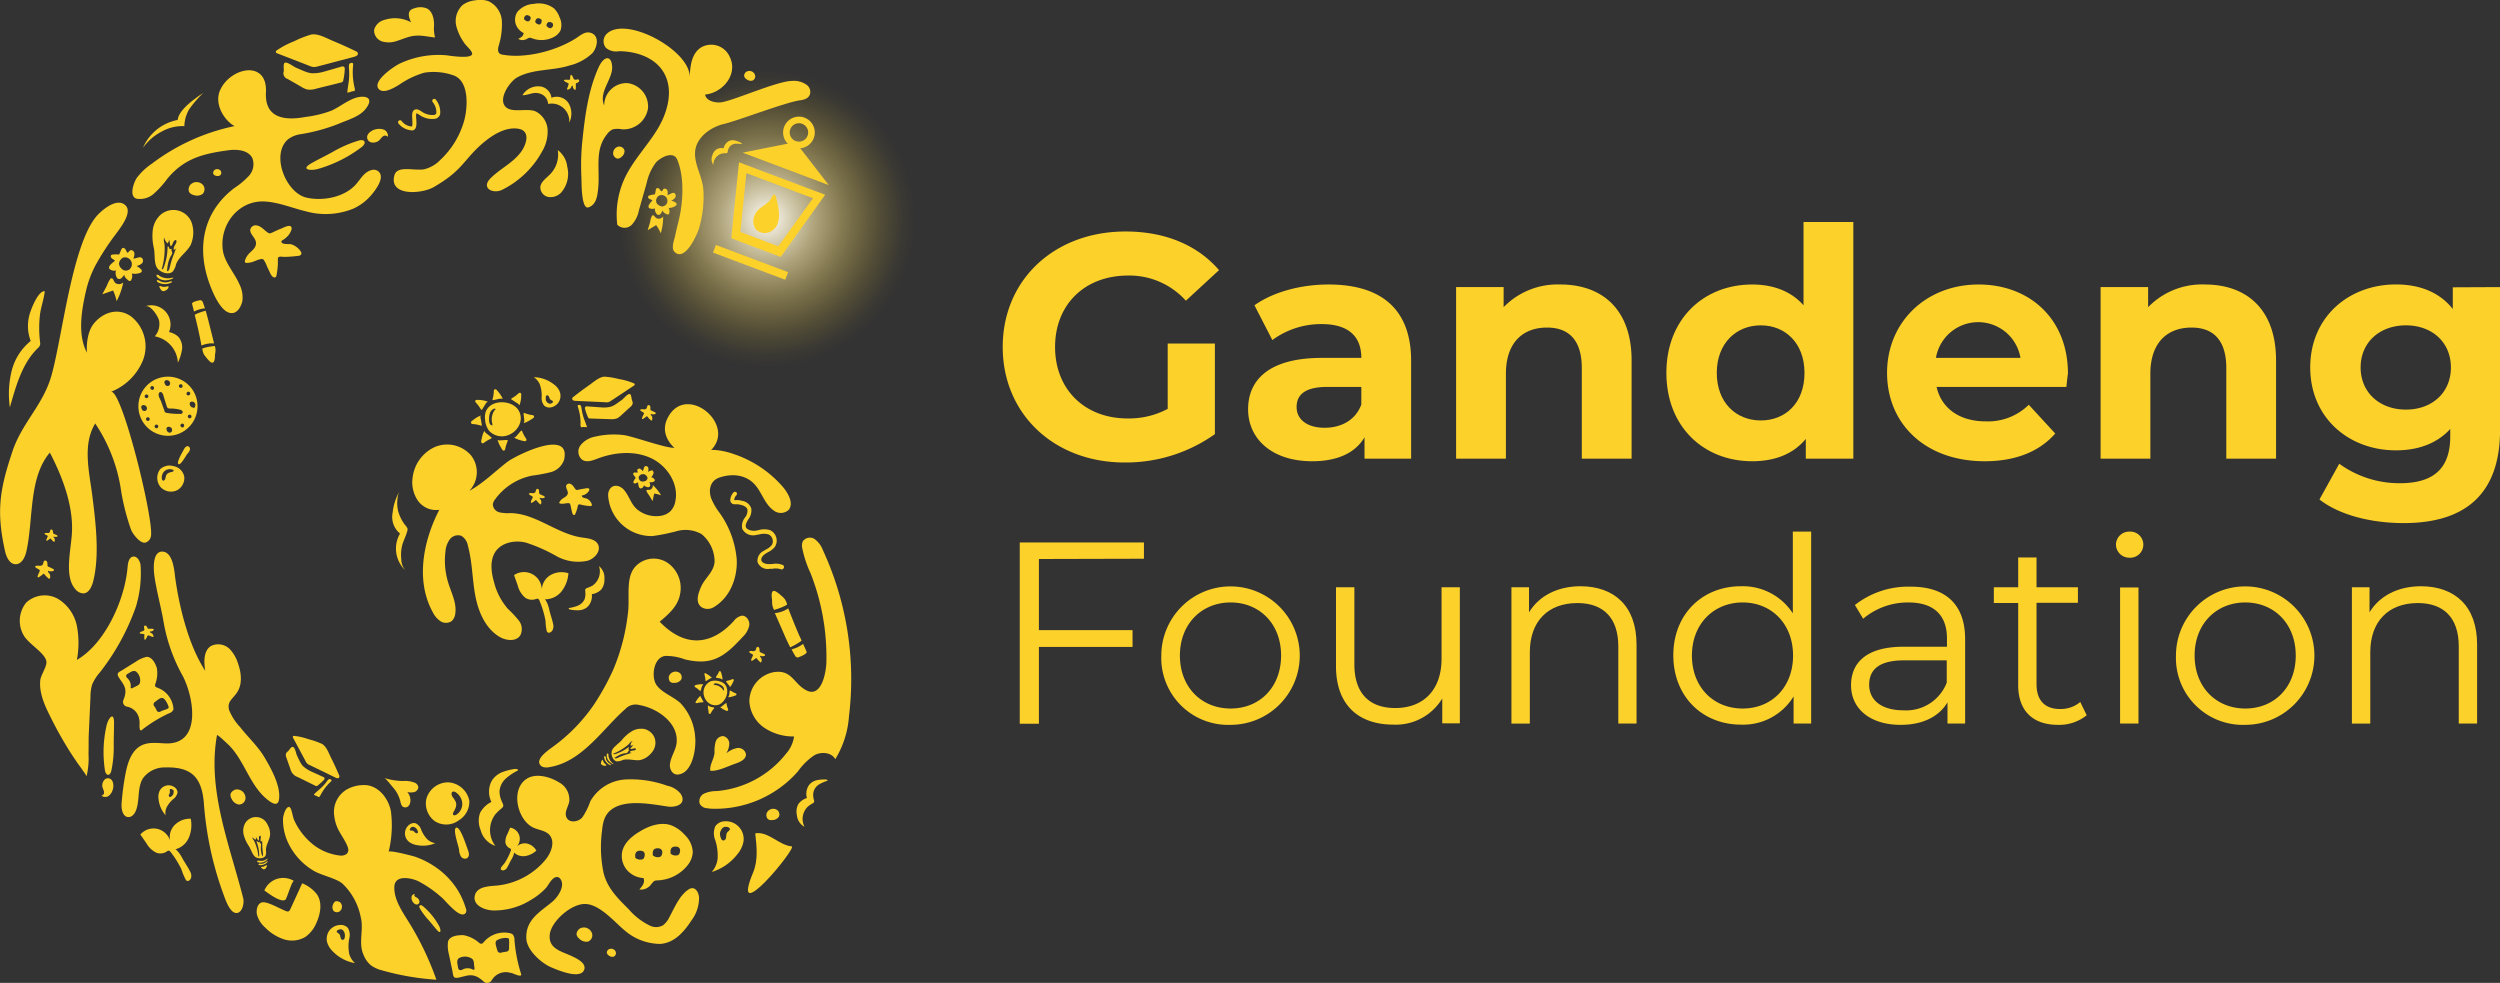 <svg id="Layer_1" data-name="Layer 1" xmlns="http://www.w3.org/2000/svg" xmlns:xlink="http://www.w3.org/1999/xlink" viewBox="0 0 460.82 181.17"><rect x="0" y="0" width="460.82" height="181.17" fill="#333333" stroke="none"/><defs><style>.cls-1{fill:url(#radial-gradient);}.cls-2{fill:#fcd12a;}</style><radialGradient id="radial-gradient" cx="-693" cy="99.08" r="27.33" gradientTransform="translate(834.36 -58.75)" gradientUnits="userSpaceOnUse"><stop offset="0" stop-color="#fff"/><stop offset="0.06" stop-color="#fffbee" stop-opacity="0.92"/><stop offset="0.33" stop-color="#feeca9" stop-opacity="0.6"/><stop offset="0.57" stop-color="#fde173" stop-opacity="0.34"/><stop offset="0.76" stop-color="#fcd84b" stop-opacity="0.16"/><stop offset="0.91" stop-color="#fcd333" stop-opacity="0.04"/><stop offset="1" stop-color="#fcd12a" stop-opacity="0"/></radialGradient></defs><circle class="cls-1" cx="141.37" cy="40.33" r="27.33"/><path class="cls-2" d="M461.68,88.93a11.41,11.41,0,0,0-2.78,2.63c-.54.82-1.49,3.43,0,3.82a3.84,3.84,0,0,0,3.08-.86,17.21,17.21,0,0,0,2.56-2.82c3.09-3.73,6.53-4.62,11.32-5.26,1.61-.21,3.58,0,4.33,1.4a3.16,3.16,0,0,1-.59,3.3,14.25,14.25,0,0,1-2.72,2.28c-5.66,4.31-7,10.82-4.6,17.53.55,1.51,2.2,5.78,4.33,5.5,1-.13,1.59-1.37,1.77-2.24a5.4,5.4,0,0,0-.6-3.17c-.88-2-2.68-3.92-3-6.13-.69-4.81,3-9.45,8-9,2.52.2,4.9,1.23,7.37,1.81a13.49,13.49,0,0,0,8.72-.53,9.62,9.62,0,0,0,3.24-2.45c.77-.91,2.78-3.43,1.2-4.5a1.42,1.42,0,0,0-1.24-.11c-1.29.42-1.86,1.56-2.68,2.51-2.1,2.46-6.13,3.23-9.19,2.54-3.78-.86-6.62-7.85-3.46-10.71a5,5,0,0,1,2.48-1,33.24,33.24,0,0,0,7-1.94c1.74-.75,4-1.33,5.1-3,1.48-2.19-1-2.23-2.5-1.59s-2.64,1.56-4,2.2A20.82,20.82,0,0,1,490,80.31c-3.89.72-7.52.2-7.28-4.53.32-6.07-6.56-4.63-8.44-.42-1.22,2.72,1,5.81,2.67,6.63A38.07,38.07,0,0,0,461.68,88.93Z" transform="translate(-433.7 -58.75)"/><path class="cls-2" d="M517.84,63.67a4,4,0,0,1,1.14-4,4.72,4.72,0,0,1,2.33-.86,4.83,4.83,0,0,1,2.39.14,4.33,4.33,0,0,1,2.51,3.68,13.31,13.31,0,0,1-.61,4.63c-.11.46-.19,1,.17,1.34a1.23,1.23,0,0,0,.58.23c4.22.76,9.85-.7,13.48-3,.74-.47,1.6-1.27,2.56-1.08,1.91.39,1.45,2.72.51,3.79a9.29,9.29,0,0,1-4.25,2.29c-3.12,1-6.71.57-9.64,2.2-1.29.73-3.35,3.65-2.29,5.2s4.14.32,5.76,1.08a4.07,4.07,0,0,1,2.16,3.33,7.17,7.17,0,0,1-1,4,17,17,0,0,1-7.19,7c-1.72,1-4.24-.14-2.29-2.07,1.68-1.67,3.95-2.73,5.43-4.62,1-1.25,2.11-4-.29-4.46-2.93-.51-6,1.94-7.93,3.88-2.41,2.44-3.07,4.19-7.73,6.87-2.22,1.28-8.29,1.72-7.24-2.17.51-1.91,3.7-.78,5.5-1.12a6.17,6.17,0,0,0,2.92-1.68,15.72,15.72,0,0,0,4.51-7.54c.59-2.41.87-7.25-2.22-8.15a11,11,0,0,0-5.21-.43,16.22,16.22,0,0,0-4.7,2.27c-.83.49-2.85,1.73-3.71.71-1.21-1.45,3-4.31,4.14-4.77A16.78,16.78,0,0,1,516,68.94c.57.07,5.41.88,4.65-.58-.36-.68-1.16-1.26-1.58-2A9,9,0,0,1,517.84,63.67Z" transform="translate(-433.7 -58.75)"/><path class="cls-2" d="M545.07,78.2a4.12,4.12,0,0,1,4.29-4.13,4.33,4.33,0,0,1,3.78,4.7,4.57,4.57,0,0,1-4.76,3.82,4.11,4.11,0,0,0-1.71,0,2.61,2.61,0,0,0-1.09.92c-2.39,3-1.2,6.41-1.65,10.27-.15,1.26-.37,2.71-1.74,3.19s-1.28-4.61-1.32-5.52a44.36,44.36,0,0,1,.2-7c.49-4.57,1.09-9.15,3-13.35,1-2.12,2.38-2.19,2.47,0C546.61,73.4,544,75.72,545.07,78.2Z" transform="translate(-433.7 -58.75)"/><path class="cls-2" d="M466,165.28c.78,5.53,2.48,12.44,5.53,17.12-.25-1.62-.34-3.62,1-4.54a3,3,0,0,1,3.72.76,6.72,6.72,0,0,1,1.28,2.29c.64,1.78.92,3.9-.13,5.47-.85,1.28-1.87,1.67-1.47,3.25a10.13,10.13,0,0,0,2,3.11c1.43,1.84,3.27,3.52,4.47,5.52s2.84,5,2.77,7.27c0,1.39-.52,1.82-1.81.89-3.55-2.55-4.43-7.21-7.41-10.26-.15-.15-2.21-2.12-2.25-1.9-1.83,10.07,2.3,20.13,4.83,30.05.2.77-.08,2.61-1.16,2.73-1.31.14-2.18-2.65-2.51-3.53a61.63,61.63,0,0,1-3.57-16.58c-.36-4.79-2.17-6.86-7.14-6.72a4.94,4.94,0,0,0-4.1,2c-1.07,1.71-.56,4-1.27,5.88-.23.63-.72,1.28-1.4,1.27-1.05,0-1.34-1.45-1.27-2.5a48.89,48.89,0,0,1,.73-5.51c.39-2.05,1.12-4.33,3-5.23,1.31-.62,2.85-.41,4.31-.34,6.87.3,5.25-8.61,3.23-12.44a31.21,31.21,0,0,1-3.52-9.92c-.41-2.51-1.43-6.24-1.73-8.76-.14-1.19-.32-4.48,1.68-4.22C465.61,160.71,465.84,164,466,165.28Z" transform="translate(-433.7 -58.75)"/><path class="cls-2" d="M495.31,209.13a4.8,4.8,0,0,1,2.9-5.15,6.47,6.47,0,0,1,3.15-.49c2.28.31,3.94,2.5,4.39,4.75a20.42,20.42,0,0,1-.42,7.54c.09-.41,4.47.75,4.89.89a15.88,15.88,0,0,1,4.52,2.46,14.59,14.59,0,0,1,3.39,3.79,14.22,14.22,0,0,1,1.41,3.19,1,1,0,0,1,0,.93c-1,1.27-3.71-2.29-4.44-2.87a21.29,21.29,0,0,0-4.31-3c-1.36-.62-4.29-1.21-4.4,1s1.27,4.33,2.49,6.27a54.48,54.48,0,0,1,5.26,10.9,48.17,48.17,0,0,1-10-1.72,5.89,5.89,0,0,1-2.15-1,5,5,0,0,1-1.31-1.94c-.95-2.19.11-4.58-.49-6.89a11.64,11.64,0,0,0-3.37-6.17c-1.19-1-4.07-1.57-5.38-2.41a11.84,11.84,0,0,1-4.86-5.64,9.86,9.86,0,0,1-.71-4c.23-1.6,1.07-2.7,1.46-1.68.27.69.34,1.46.64,2.14a12.26,12.26,0,0,0,3.74,4.62,9.89,9.89,0,0,0,4.81,1.82c.74,0,1.44-.31,1.38-1.15-.08-1-1.64-3.05-2-4A7.28,7.28,0,0,1,495.31,209.13Z" transform="translate(-433.7 -58.75)"/><path class="cls-2" d="M532.21,211.39c.92.37,2,.48,2.7,1.19,1.19,1.23.43,3.31-.65,4.63a13.37,13.37,0,0,1-8.85,4.76c-1.35.14-3.67.1-4.15,1.73-.57,1.92,1.79,2.81,3.27,2.87a12.69,12.69,0,0,0,7.13-2,11.66,11.66,0,0,0,2.69-2.16c.51-.59,1.06-1.89,1.93-2a.77.77,0,0,1,.69.32c1,1.29-.43,3.39-1.52,4.29-2.27,1.87-4.91,3.29-4.73,6.77.12,2.16,2.79,4.5,4.57,5.26,1.17.5,5.1,2.18,6,.65.74-1.33-1.24-2.26-2.15-2.69-1.94-.92-4.46-1.35-4.09-4.1.31-2.33,3.94-5.63,6.58-5.53s5.28,3.26,7.12,4.79a10.1,10.1,0,0,0,6.67,2.57c2.65-.19,4.41-2.3,5.78-4.39a6.94,6.94,0,0,0,1.36-4.15c-.07-1-.77-2.26-1.92-1.51-1.7,1.09-2.62,3.42-3.56,5.12a3.86,3.86,0,0,1-1.19,1.51,2.58,2.58,0,0,1-2.22.13,12,12,0,0,1-4.07-3.09c-2-2-3.95-3.87-4.65-6.74a23,23,0,0,1-.29-7.63c.14-1.53.42-3,1.72-4,2.63-2,7.46-1,10.43-.57,1.48.22,3.56-.47,2.35-2.36a4.21,4.21,0,0,0-2.45-1.47,19.66,19.66,0,0,0-7.75-1.16,8,8,0,0,0-6.44,4,12.47,12.47,0,0,1-1.49,3c-.75.84-2.34,1.06-2.87.07s.28-2,.47-3a3.6,3.6,0,0,0-1.91-3.55c-1.61-1-4.21-1.75-5.93-.65C527.66,204.31,529.12,210.17,532.21,211.39Z" transform="translate(-433.7 -58.75)"/><path class="cls-2" d="M551,163a4.61,4.61,0,0,1,5.73-.52,5.64,5.64,0,0,1,2.32,5.81c-.39,2.18-2.06,3.63-3.75,5.06,4.63,4.81,9.5,4.4,13.64-.11a2.5,2.5,0,0,1,1.49-1c.85-.06,1.48.91,1.39,1.75a4.08,4.08,0,0,1-1.24,2.18c-3.43,3.75-5.7,5.3-10.65,4.12a9.69,9.69,0,0,0-3.65-.63c-2.11.32-2.55,3.76-1.64,5.24s3.06,2.17,4.45,3.42a10,10,0,0,1,2.74,6.2c.24,2-.4,6.78-3.19,7-1,.06-1.55-1-1.45-1.91.15-1.34,1-2.45,1.21-3.77.52-3.83-3.6-6.59-6.89-7.14a2.55,2.55,0,0,0-2.51.71c-4.25,3.73-7.94,9.73-14,10.74a2.36,2.36,0,0,1-1.12,0,1.06,1.06,0,0,1-.78-.75c-.22-1,1.4-2.16,2.1-2.7a31.94,31.94,0,0,0,7.85-7.88,45.28,45.28,0,0,0,3.67-6.59,37.36,37.36,0,0,0,2.71-10.32C549.88,168.9,548.85,165.06,551,163Z" transform="translate(-433.7 -58.75)"/><path class="cls-2" d="M564.74,141.75c0-.05.15-.05.22-.06h.4c.34,0,.67.06,1,.1a14.53,14.53,0,0,1,2.74.71,20.64,20.64,0,0,1,8.63,5.69c.93,1,2.44,3.16,1.35,4.54a2.13,2.13,0,0,1-2.76.12c-1.71-1.19-2.18-3.4-3.58-4.88-1.59-1.68-4-2-6.39-1.21-1.86.62-2.06,2.44-1.55,3.87a12.26,12.26,0,0,0,1.53,2.64,17.29,17.29,0,0,1,3.17,8.61c.16,3.39-1.24,7-4.19,8.76a2.15,2.15,0,0,1-2.16.11c-1.42-.83-.73-2.68-.22-3.84.76-1.7,2.32-2.69,2.49-4.59a6.58,6.58,0,0,0-2.39-5.11,6,6,0,0,0-4.49-.58,35.64,35.64,0,0,1-4.55.93,8,8,0,0,1-8.19-7.41,2.06,2.06,0,0,1,.33-1.28c.73-1,2-.55,2.63.23,1,1.2,1.27,2.72,2.56,3.68a5.51,5.51,0,0,0,4.17,1.05,3.38,3.38,0,0,0,1.7-.76,3.43,3.43,0,0,0,1-1.95c.66-3.28-1.61-6.66-4.66-8s-6.64-1-9.76.19c-.92.35-2,.75-2.8.15a1.94,1.94,0,0,1-.25-2.65,4.47,4.47,0,0,1,2.7-1.58,15.09,15.09,0,0,1,5.19-.29c1.57.16,7.86,2.47,9.4,2.35,0,0-2.82-2.28-1.29-5.4C560,129.14,569.57,136.94,564.74,141.75Z" transform="translate(-433.7 -58.75)"/><path class="cls-2" d="M527.22,143.89c-2.33,1.79-4.43,3.93-7,5.33a5,5,0,0,0,.26-6.58,5.85,5.85,0,0,0-6.59-1.51,7.1,7.1,0,0,0-4.12,5.56,6,6,0,0,0,.95,4.33,4.1,4.1,0,0,0,3.95,1.7c-3,5.82-4.37,13.1-1.21,18.85a4.24,4.24,0,0,0,1.44,1.69,1.85,1.85,0,0,0,2.1-.06,2.17,2.17,0,0,0,.61-1.28c.32-2-.7-3.84-1.28-5.73a13.75,13.75,0,0,1-.52-5.77,4.37,4.37,0,0,1,.8-2.25,1.89,1.89,0,0,1,2.15-.64,2.67,2.67,0,0,1,1.19,1.83c.81,2.95.79,6.06,1.34,9.07s1.85,6.12,4.47,7.7c1.22.72,3.06.93,3.84-.26a2.56,2.56,0,0,0-.29-2.77,20.59,20.59,0,0,0-2-2.13,11.94,11.94,0,0,1-2.57-5c-.54-1.9-.78-4.13.41-5.7s3.56-2,5.53-1.49a29.45,29.45,0,0,1,5.52,2.44,8.22,8.22,0,0,0,5.85.88c1.28-.4,2.48-1.78,1.88-3-.51-1-1.87-1.12-3-1.28-4.62-.68-8.49-4.44-13.16-4.49a7.31,7.31,0,0,1-2-.14,1.6,1.6,0,0,1-1.23-1.46,2,2,0,0,1,.47-1,11.09,11.09,0,0,1,6.78-4.31,28.54,28.54,0,0,0,3.44-.64,3.53,3.53,0,0,0,2.45-2.29C539,137.59,528.7,142.75,527.22,143.89Z" transform="translate(-433.7 -58.75)"/><path class="cls-2" d="M508.37,163.83a5.49,5.49,0,0,1-.93-6.73,3.92,3.92,0,0,1-1.37-3.82,10.08,10.08,0,0,1,1.34-4.09,3,3,0,0,0-.41,1.31,6.2,6.2,0,0,0,.11,2.54,7.6,7.6,0,0,0,.72,1.68c.16.27.33.52.51.77a2.38,2.38,0,0,1,.48.69,1.19,1.19,0,0,1-.1.61c-.22.85-.62,1.54-.86,2.38a7.16,7.16,0,0,0-.19,2.65A3.21,3.21,0,0,0,508.37,163.83Z" transform="translate(-433.7 -58.75)"/><path class="cls-2" d="M467.68,82a7.88,7.88,0,0,0-4.17,1,9.69,9.69,0,0,0-3.46,3,8.74,8.74,0,0,1,6.4-5.14c.2-1.9,3.15-3.92,4.73-5a21.8,21.8,0,0,0-2.59,3A6.51,6.51,0,0,0,467.68,82Z" transform="translate(-433.7 -58.75)"/><path class="cls-2" d="M484.65,68.08a.27.27,0,0,0,.06.47l6.05,2.35a2.47,2.47,0,0,0,.74.2,2.53,2.53,0,0,0,.81-.12l6.7-1.77c.32-.09.71-.28.66-.6s-.25-.35-.45-.45c-1.35-.66-2.73-1.28-4.13-1.86-1.13-.46-2.71-1.41-4-1.19a18.49,18.49,0,0,0-3.2,1.26A15.19,15.19,0,0,0,484.65,68.08Z" transform="translate(-433.7 -58.75)"/><path class="cls-2" d="M492.06,72.22a7.09,7.09,0,0,0,1.43-.28l3.25-.94a.4.4,0,0,1,.51.39,11.36,11.36,0,0,1-.29,2.24.43.43,0,0,1-.3.3L492,75.09a3.71,3.71,0,0,1-1.65.16,3.61,3.61,0,0,1-1.08-.48l-2.54-1.46A1.1,1.1,0,0,1,486,71.9c.07-.43-.19-1.53.29-1.61s1.59.79,2,.95C490.5,72.2,490.81,72.34,492.06,72.22Z" transform="translate(-433.7 -58.75)"/><path class="cls-2" d="M498,73.67c-.08.65-.21,1.29-.27,2a.19.19,0,0,0,0,.13s.06,0,.1,0c.35,0,.64-.23,1-.25a.26.26,0,0,0,.17,0c.16-.11.12-.39.07-.6a12,12,0,0,1-.27-4.23c0-.12,0-.27-.07-.32s-.07-.06-.15-.06c-.73,0-.57.62-.53,1.43A11.8,11.8,0,0,1,498,73.67Z" transform="translate(-433.7 -58.75)"/><path class="cls-2" d="M464.5,110.05a3.74,3.74,0,0,0,1.1-.15c.06.08,0,.18-.13.22a3,3,0,0,1-1.44.3,2.14,2.14,0,0,1-1.34-.59c-.1-.1-.26-.44,0-.44s.39.22.51.28A3.22,3.22,0,0,0,464.5,110.05Z" transform="translate(-433.7 -58.75)"/><path class="cls-2" d="M464.77,110.72a1.09,1.09,0,0,1,.53-.1c.05,0,.12,0,.11.1a.18.18,0,0,1-.07.08,2.59,2.59,0,0,1-2.49,0c-.14-.07-.41-.38-.1-.43.14,0,.49.23.64.28A2.24,2.24,0,0,0,464.77,110.72Z" transform="translate(-433.7 -58.75)"/><path class="cls-2" d="M464.45,111.55c.09,0,.22-.08.29,0s0,.19,0,.28a1.37,1.37,0,0,1-.83.58.81.81,0,0,1-.22,0,.57.57,0,0,1-.29-.22,2.29,2.29,0,0,1-.3-.5c-.17-.41.38-.12.55-.09A1.67,1.67,0,0,0,464.45,111.55Z" transform="translate(-433.7 -58.75)"/><path class="cls-2" d="M469,99.71a3.6,3.6,0,0,0-5.67-1.4,4.61,4.61,0,0,0-1.48,2.92,9.85,9.85,0,0,0,.23,3.33c.2,1,0,2.68.55,3.53s2.1,1.43,2.88.74a3.14,3.14,0,0,0,.65-1.39c.54-1.39,2-2.23,2.69-3.55a5.67,5.67,0,0,0,.15-4.18Zm-3.25,5.11a2.23,2.23,0,0,0,.47-.31,2.45,2.45,0,0,0-.35.79c-.12.29-.24.59-.35.89a17.66,17.66,0,0,0-.53,1.89c-.07.29-.2.66-.5.66a8.73,8.73,0,0,1,.28-1.79,6.41,6.41,0,0,1,.34-.86c.12-.24.37-.48.33-.77s-.28-.48,0-.73a.64.64,0,0,1-.33.07c-.17,0-.2-.09-.25-.25s-.17-.34-.27-.18a11,11,0,0,1-.72,3.85c-.07.18-.17.34-.37.3a13,13,0,0,0,.53-4.56c-.05-.44-.31-1,.05-1.44-.32.34.31,1,.47,1.25a1,1,0,0,0,.2-.29,2.46,2.46,0,0,0,.16-.48,2.09,2.09,0,0,0,.08.55c0,.24.09.48.14.72.49-.16.39-.92.85-1.11a.17.17,0,0,1,.25.15C466.27,103.77,465.53,104.2,465.77,104.82Z" transform="translate(-433.7 -58.75)"/><path class="cls-2" d="M468.72,92.88a1.44,1.44,0,0,0-.25.88.92.92,0,0,0,.09.37,1.21,1.21,0,0,0,.78.55,1.8,1.8,0,0,0,1.69-.17,1.24,1.24,0,0,0,.1-1.65A1.58,1.58,0,0,0,468.72,92.88Z" transform="translate(-433.7 -58.75)"/><path class="cls-2" d="M473.12,90.21a.79.79,0,0,0-.13.45.59.59,0,0,0,.05.19.62.62,0,0,0,.4.28.93.93,0,0,0,.86-.08.63.63,0,0,0,.05-.85A.81.81,0,0,0,473.12,90.21Z" transform="translate(-433.7 -58.75)"/><path class="cls-2" d="M481,100.3a1,1,0,0,0-1.13.65c-.26.86.86,1.53,1,2.41s-.51,1.4-1.05,1.92a4,4,0,0,0-.69.84c-.11.21-.4.79-.25,1s1.1,0,1.35-.08c.42-.12,1.7-.8,2.05-.44a5.06,5.06,0,0,1,.63,1.25l.68,1.43c.19.37.63.81.94.53a.64.64,0,0,0,.15-.38,14.47,14.47,0,0,0,.24-2c0-.34,0-.69,0-1,0-.56.83-.32,1.23-.33a23.91,23.91,0,0,0,2.54-.19.69.69,0,0,0,.52-.25.59.59,0,0,0-.09-.58,3.31,3.31,0,0,0-1.65-1.27c-.51-.19-1.46.1-1.85-.36-.24-.29.33-.51.49-.63a4.91,4.91,0,0,0,.75-.69c.24-.29.88-1.27.46-1.63s-1.54.31-1.89.43-.61.26-.92.39-1,.56-1.27.41C482.46,101.3,481.91,100.43,481,100.3Z" transform="translate(-433.7 -58.75)"/><path class="cls-2" d="M469.8,116.66l-.21.13c.09.33.17.66.25,1,.38,1.55.71,3.1,1,4.66a4.67,4.67,0,0,1,2.23-.4h.09c-.27-1.1-.55-2.21-.83-3.32-.22-.9-.45-1.81-.72-2.71A11.55,11.55,0,0,0,469.8,116.66Z" transform="translate(-433.7 -58.75)"/><path class="cls-2" d="M471.31,115.6l.17,0c-.1-.33-.22-.65-.34-1a.82.82,0,0,0-.34-.48.55.55,0,0,0-.38,0,4.42,4.42,0,0,0-1,.29c-.39.24-.36.17-.21.77.09.32.17.65.25,1A5.59,5.59,0,0,1,471.31,115.6Z" transform="translate(-433.7 -58.75)"/><path class="cls-2" d="M471.42,122.85,471,123l0,.12a3.07,3.07,0,0,0,.24.85,2.87,2.87,0,0,0,.39.57c.33.4,1,1.32,1.38,1s.28-1.18.34-1.56a3.08,3.08,0,0,0,.08-.75,3.45,3.45,0,0,0-.13-.7v0A10.77,10.77,0,0,0,471.42,122.85Z" transform="translate(-433.7 -58.75)"/><path class="cls-2" d="M538.82,147.93a.59.59,0,0,0-.71.23c-.25.44.29,1,.26,1.46s-.45.72-.82.94a2,2,0,0,0-.48.39c-.09.1-.33.39-.27.53s.62.13.76.12,1.05-.23,1.2,0a2.89,2.89,0,0,1,.2.78l.21.87c.05.24.25.53.45.41a.36.36,0,0,0,.13-.19,8.53,8.53,0,0,0,.38-1.07c0-.19.1-.38.14-.57s.5-.08.73,0a11.34,11.34,0,0,0,1.44.2.36.36,0,0,0,.32-.07.38.38,0,0,0,0-.33,1.85,1.85,0,0,0-.77-.91c-.26-.17-.83-.13-1-.43s.24-.24.35-.29a3.6,3.6,0,0,0,.5-.29c.17-.13.64-.61.45-.86s-.9,0-1.1,0a5,5,0,0,0-.56.11c-.15,0-.64.18-.76.07C539.53,148.67,539.33,148.12,538.82,147.93Z" transform="translate(-433.7 -58.75)"/><path class="cls-2" d="M533,149a.28.28,0,0,0-.33-.12c-.23.1-.17.45-.33.64a.7.7,0,0,1-.59.12,1,1,0,0,0-.3,0c-.06,0-.24.05-.26.13s.2.23.26.27.47.21.46.35a1.23,1.23,0,0,1-.16.35l-.17.4c0,.11-.06.28.05.29a.45.45,0,0,0,.11,0,4.53,4.53,0,0,0,.46-.3l.22-.18c.12-.1.21.12.28.2s.32.34.5.5.09.07.14.06a.15.15,0,0,0,.1-.12.86.86,0,0,0,0-.57c0-.14-.28-.29-.25-.45s.16,0,.22,0l.27,0c.11,0,.43,0,.43-.19s-.34-.27-.43-.32a1.79,1.79,0,0,0-.24-.12c-.07,0-.3-.12-.31-.2C533,149.51,533.13,149.24,533,149Z" transform="translate(-433.7 -58.75)"/><path class="cls-2" d="M581.25,177l.2-.18c-.15-.35-.31-.69-.46-1-.7-1.63-1.35-3.28-2-4.93a5.14,5.14,0,0,1-2.36.86h-.11l1.53,3.49c.42,1,.84,1.9,1.31,2.83A12.69,12.69,0,0,0,581.25,177Z" transform="translate(-433.7 -58.75)"/><path class="cls-2" d="M579.8,178.39l-.19.07c.18.33.36.67.55,1s.26.42.47.47a.67.67,0,0,0,.41-.09,5,5,0,0,0,1.06-.52c.39-.34.36-.25.09-.88-.16-.34-.31-.69-.46-1A5.87,5.87,0,0,1,579.8,178.39Z" transform="translate(-433.7 -58.75)"/><path class="cls-2" d="M578.31,170.47c.07,0,.26-.16.46-.28a.69.69,0,0,0,0-.13,3.63,3.63,0,0,0-.42-.89,3.58,3.58,0,0,0-.55-.55c-.42-.37-1.36-1.25-1.69-.84s-.08,1.34-.09,1.77a3.91,3.91,0,0,0,.06.83,5.17,5.17,0,0,0,.27.75l0,.05A11.38,11.38,0,0,0,578.31,170.47Z" transform="translate(-433.7 -58.75)"/><path class="cls-2" d="M509.49,82.77a3.39,3.39,0,0,1-2.35-1.27.38.38,0,0,1,.09-.52.36.36,0,0,1,.51.09,2.58,2.58,0,0,0,1.84,1c.2,0,.14-.89.12-1.3-.05-.77-.1-1.5.39-1.77s1,.08,1.43.38a3.38,3.38,0,0,0,2.24.55.55.55,0,0,0,.37-.32,3,3,0,0,0-.69-2.07.37.37,0,0,1,.11-.51.36.36,0,0,1,.51.12,3.59,3.59,0,0,1,.76,2.7,1.25,1.25,0,0,1-.82.78,4,4,0,0,1-2.91-.65c-.5-.36-.66-.34-.66-.33a4.63,4.63,0,0,0,0,1.07c.06.88.13,2-.77,2.08Z" transform="translate(-433.7 -58.75)"/><path class="cls-2" d="M499.86,84.65c.35-.1.81-.14,1,.16s-.12.73-.43,1a24.32,24.32,0,0,1-8.08,4.07c-1.35.4-3.32.16-1.32-1,1.31-.75,2.69-1.4,4-2.13A22.3,22.3,0,0,1,499.86,84.65Z" transform="translate(-433.7 -58.75)"/><path class="cls-2" d="M503.08,82.56a2.45,2.45,0,0,1,1.45.12,1.23,1.23,0,0,1,.66,1.31.6.6,0,0,0-.64-.23c-.39.1-.64.55-.95.85-.58.56-1.91.66-2.19-.29S502.36,82.66,503.08,82.56Z" transform="translate(-433.7 -58.75)"/><path class="cls-2" d="M533.19,76a2.08,2.08,0,0,1,1.54,1.91,3.25,3.25,0,0,1,3.9,3.45,3.8,3.8,0,0,0-.09-3.53,2.61,2.61,0,0,0-3.19-1.06A2.4,2.4,0,0,0,533,74.66a3.39,3.39,0,0,0-3,1.64C531.14,76.32,532,75.61,533.19,76Z" transform="translate(-433.7 -58.75)"/><path class="cls-2" d="M546.22,199a2.52,2.52,0,0,0,.57.56c0,.07-.12.06-.18,0a2.11,2.11,0,0,1-.81-.7,1.51,1.51,0,0,1-.26-1c0-.1.13-.34.25-.18s.05.32.07.42A2.43,2.43,0,0,0,546.22,199Z" transform="translate(-433.7 -58.75)"/><path class="cls-2" d="M546,199.44a.92.92,0,0,1,.29.26s0,.09,0,.11a.12.12,0,0,1-.08,0,1.89,1.89,0,0,1-1.14-1.4c0-.11,0-.4.2-.25s.09.39.13.49A1.62,1.62,0,0,0,546,199.44Z" transform="translate(-433.7 -58.75)"/><path class="cls-2" d="M545.34,199.63c.06,0,.14.09.12.17s-.1.1-.17.1a.93.93,0,0,1-.7-.21.53.53,0,0,1-.1-.12.41.41,0,0,1,0-.27,1.32,1.32,0,0,1,.15-.39c.16-.29.24.16.3.27A1.27,1.27,0,0,0,545.34,199.63Z" transform="translate(-433.7 -58.75)"/><path class="cls-2" d="M554.16,197a2.66,2.66,0,0,0,.14-2.38,2.69,2.69,0,0,0-1.86-1.5,3.38,3.38,0,0,0-2.34.46,7.34,7.34,0,0,0-1.81,1.62c-.47.55-1.52,1.21-1.78,1.89s.12,1.85.86,2a2.37,2.37,0,0,0,1.09-.24c1-.32,2.18.15,3.24,0a3.69,3.69,0,0,0,1.78-1A3.86,3.86,0,0,0,554.16,197Zm-4.37.42s.34.13.38.13a1.83,1.83,0,0,0-.6.15c-.23.06-.45.13-.67.21a9.57,9.57,0,0,0-1.32.53c-.2.09-.47.18-.61,0a7.5,7.5,0,0,1,1.15-.64,4.84,4.84,0,0,1,.65-.19c.19,0,.44,0,.59-.15s.15-.38.4-.36c-.06,0-.15-.1-.19-.15s0-.16,0-.25.11-.25,0-.24a8.13,8.13,0,0,1-2.53,1.31c-.14,0-.27,0-.34-.08a9.47,9.47,0,0,0,2.85-1.73c.23-.23.47-.65.85-.62-.34,0-.42.61-.51.83a.76.76,0,0,0,.26,0,2.48,2.48,0,0,0,.35-.13,1.33,1.33,0,0,0-.28.3c-.12.13-.24.26-.35.4.31.21.69-.19,1,0a.12.12,0,0,1,0,.2C550.61,197.2,550,197,549.79,197.38Z" transform="translate(-433.7 -58.75)"/><path class="cls-2" d="M529.76,238.29a27.3,27.3,0,0,1-1.23-6.32,1.39,1.39,0,0,0-.35-1,1.37,1.37,0,0,0-.5-.21,4.9,4.9,0,0,0-4.75,1.58c-.16.19-.35.41-.59.37a.83.83,0,0,1-.32-.17,6.1,6.1,0,0,0-2.92-1.42c-1.08,0-2.4.13-2.8,1.12a5.77,5.77,0,0,0,.13,2.33l.63,3c.2,1,.09,1.59,1.13,1.39,1.67-.32,2.69-1.09,4.64.7a1,1,0,0,0,.46.25,1,1,0,0,0,1-.39,3,3,0,0,1,3.5-1.45c.54.07,1.15.49,1.75.52A.21.21,0,0,0,529.76,238.29Zm-8.66-.82c-.12.09-.28,0-.4-.08a2,2,0,0,0-1.75.08.69.69,0,0,1-.59.06.65.65,0,0,1-.23-.47c-.09-.56-.35-1.34.18-1.71a2.36,2.36,0,0,1,2.19,0,.94.94,0,0,1,.32.23,1.29,1.29,0,0,1,.24.67c0,.33.08.65.11,1A.33.33,0,0,1,521.1,237.47Zm6-3.31-.29.05a4.7,4.7,0,0,0-.73.14.54.54,0,0,1-.69-.37c-.1-.33-.21-.68-.22-.75-.1-.37-.23-.82.07-1.13a3.18,3.18,0,0,1,2-.44.39.39,0,0,1,.18.06.35.35,0,0,1,.11.26c.06.51,0,1.05,0,1.54A.55.55,0,0,1,527.1,234.16Z" transform="translate(-433.7 -58.75)"/><path class="cls-2" d="M459.86,193.29a25.32,25.32,0,0,1,5-3.06,1.31,1.31,0,0,0,.78-.63,1.2,1.2,0,0,0,0-.5,4.46,4.46,0,0,0-2.86-3.56c-.21-.08-.46-.17-.5-.39a.76.76,0,0,1,.05-.33,5.66,5.66,0,0,0,.28-2.95c-.32-.93-.87-2-1.85-2.05a5.53,5.53,0,0,0-1.95.85l-2.4,1.5c-.76.48-1.33.59-.83,1.41.81,1.33,1.79,2,.87,4.2a1,1,0,0,0-.07.47.89.89,0,0,0,.66.74,2.8,2.8,0,0,1,2.35,2.55c.11.49-.06,1.14.1,1.66A.2.2,0,0,0,459.86,193.29Zm-2-7.69c-.11-.06-.08-.23-.06-.36a1.85,1.85,0,0,0-.62-1.48c-.13-.13-.27-.3-.23-.48a.55.55,0,0,1,.32-.35c.45-.25,1-.72,1.53-.38a2.13,2.13,0,0,1,.73,1.86.86.86,0,0,1-.09.35,1.12,1.12,0,0,1-.5.41l-.81.4A.29.29,0,0,1,457.82,185.6Zm4.74,4.1a1.71,1.71,0,0,1-.13-.23,4.32,4.32,0,0,0-.36-.58.5.5,0,0,1,.1-.71l.57-.43c.29-.2.63-.46,1-.3s.89,1.15,1,1.59a.32.32,0,0,1,0,.17.34.34,0,0,1-.19.18c-.42.21-.91.3-1.31.52A.51.51,0,0,1,462.56,189.7Z" transform="translate(-433.7 -58.75)"/><path class="cls-2" d="M550.59,129.43a.21.21,0,0,1,0,.37l-4.23,2.81a2.25,2.25,0,0,1-.53.28,2.28,2.28,0,0,1-.64,0l-5.41-.25c-.25,0-.59-.1-.6-.36s.13-.31.27-.41c.92-.74,1.87-1.44,2.84-2.12.79-.54,1.84-1.53,2.84-1.57a14.24,14.24,0,0,1,2.65.44A12.09,12.09,0,0,1,550.59,129.43Z" transform="translate(-433.7 -58.75)"/><path class="cls-2" d="M545.62,133.84a6.2,6.2,0,0,1-1.14,0l-2.64-.19a.31.31,0,0,0-.32.38,8.38,8.38,0,0,0,.59,1.68.34.34,0,0,0,.27.18l3.77.12a2.94,2.94,0,0,0,1.29-.15,2.9,2.9,0,0,0,.75-.55l1.69-1.54a1.14,1.14,0,0,0,.44-.65,1,1,0,0,0-.11-.55c-.13-.33-.11-1.21-.49-1.2s-1.09.87-1.34,1.06C546.81,133.56,546.59,133.72,545.62,133.84Z" transform="translate(-433.7 -58.75)"/><path class="cls-2" d="M541.34,135.93c.17.48.38.95.53,1.45a.14.14,0,0,1,0,.11.08.08,0,0,1-.07,0c-.27,0-.53-.07-.8,0a.32.32,0,0,1-.14,0c-.14-.06-.16-.29-.15-.46a9.27,9.27,0,0,0-.5-3.29c0-.09-.05-.2,0-.26s0-.06.1-.07c.56-.14.54.38.64,1A11.12,11.12,0,0,0,541.34,135.93Z" transform="translate(-433.7 -58.75)"/><path class="cls-2" d="M553.51,133.56a.28.28,0,0,0-.34-.12c-.23.09-.17.45-.33.63a.67.67,0,0,1-.59.12,1,1,0,0,0-.3,0c-.06,0-.23.05-.25.12s.19.23.25.27.47.22.46.36a1.54,1.54,0,0,1-.15.35l-.18.4c-.05.1-.06.27,0,.29a.21.21,0,0,0,.11,0,4.53,4.53,0,0,0,.46-.3l.22-.18c.12-.09.21.12.29.2a4.64,4.64,0,0,0,.49.5s.09.08.14.07.09-.07.11-.12a1,1,0,0,0,0-.58c0-.14-.28-.29-.25-.45s.16,0,.22,0a1.26,1.26,0,0,0,.28,0c.1,0,.42,0,.42-.19s-.34-.27-.42-.32l-.25-.13c-.07,0-.3-.11-.31-.19C553.56,134.05,553.65,133.78,553.51,133.56Z" transform="translate(-433.7 -58.75)"/><path class="cls-2" d="M558.42,96.31a.47.47,0,0,0-.22-.24,2.78,2.78,0,0,0-.77-.34,1.63,1.63,0,0,0,.73-.56.6.6,0,0,0-.14-.82c-.41-.22-.84.3-1.3.35a1.56,1.56,0,0,0,0-.83.53.53,0,0,0-.67-.32c-.14.08-.26.46-.38.47s-.36-.38-.48-.48a.4.4,0,0,0-.42-.1.45.45,0,0,0-.18.34l-.17.8a3.56,3.56,0,0,0-1,.2.39.39,0,0,0-.21.11c-.13.16,0,.41.18.52a4.17,4.17,0,0,1,.57.26c-.22.3-.84.88-.7,1.31.1.28,1.1.42,1.16.06a1.47,1.47,0,0,0,.29,1.11.53.53,0,0,0,.29.2.52.52,0,0,0,.53-.25c.12-.17.19-.38.32-.55.07.35.43.55.76.69.11.05.25.1.34,0a.25.25,0,0,0,.1-.16,1.28,1.28,0,0,0-.11-1,2.26,2.26,0,0,0,1.16-.3C558.29,96.67,558.47,96.5,558.42,96.31Zm-2,.21a1,1,0,0,1-.82.27,1.35,1.35,0,0,1-.47-.22.94.94,0,0,1-.32-1.37.84.84,0,0,1,.25-.31A1.07,1.07,0,0,1,556.43,96.52Z" transform="translate(-433.7 -58.75)"/><path class="cls-2" d="M554.78,99a1,1,0,0,0,1.16-.34,10.56,10.56,0,0,1-.44,3.1,7.47,7.47,0,0,0-.83-1.49s0,0,0,0,0,0-.07,0l-1.51.91.15-.5.3-1a3.89,3.89,0,0,1,.31-1.1C554.17,98.1,554.39,98.87,554.78,99Z" transform="translate(-433.7 -58.75)"/><path class="cls-2" d="M554,145.48a.39.39,0,0,0-.26,0,2.66,2.66,0,0,0-.6.26,1.34,1.34,0,0,0,.07-.71.46.46,0,0,0-.54-.36c-.35.12-.28.64-.5.93a1.24,1.24,0,0,0-.47-.44.41.41,0,0,0-.54.22c0,.12.12.39.06.46s-.4,0-.53,0a.33.33,0,0,0-.27.19.36.36,0,0,0,.09.29l.37.52a3.25,3.25,0,0,0-.41.67.34.34,0,0,0,0,.18c0,.16.24.21.39.16s.29-.15.45-.18c.06.29.06.95.38,1.09s.83-.4.65-.63a1.1,1.1,0,0,0,.79.42.4.4,0,0,0,.27-.05.42.42,0,0,0,.14-.44c0-.16-.11-.31-.14-.47a.89.89,0,0,0,.79-.07c.09,0,.19-.09.2-.19a.18.18,0,0,0,0-.14,1,1,0,0,0-.65-.48,1.78,1.78,0,0,0,.45-.83C554.11,145.74,554.11,145.55,554,145.48Zm-.94,1.24a.73.73,0,0,1-.28.62,1,1,0,0,1-.38.15.86.86,0,0,1-.63-.08.84.84,0,0,1-.32-.46.67.67,0,0,1,0-.31A.83.83,0,0,1,553,146.72Z" transform="translate(-433.7 -58.75)"/><path class="cls-2" d="M553.59,149a.8.8,0,0,0,.43-.85,8.33,8.33,0,0,1,1.54,1.9,6.41,6.41,0,0,0-1.29-.32h0s0,0,0,.05l-.28,1.35-.2-.35-.44-.73a3.4,3.4,0,0,1-.47-.76C552.74,148.87,553.3,149.15,553.59,149Z" transform="translate(-433.7 -58.75)"/><path class="cls-2" d="M459.84,108.67a.51.51,0,0,0-.19-.33,3.43,3.43,0,0,0-.8-.57,1.85,1.85,0,0,0,1-.47.69.69,0,0,0,0-1c-.42-.35-1,.14-1.58.1a1.81,1.81,0,0,0,.2-1c-.06-.32-.39-.62-.7-.52s-.4.46-.55.45-.31-.53-.43-.67-.29-.26-.46-.2-.23.2-.29.34l-.38.87a5.09,5.09,0,0,0-1.17,0,.5.5,0,0,0-.27.08c-.19.15-.09.47.09.63a5.26,5.26,0,0,1,.59.43c-.32.3-1.17.82-1.1,1.34,0,.35,1.16.74,1.31.34a1.69,1.69,0,0,0,.08,1.34.63.63,0,0,0,.27.31.65.65,0,0,0,.68-.17c.18-.17.31-.39.49-.55,0,.42.37.72.71,1a.4.4,0,0,0,.39.11.29.29,0,0,0,.15-.16,1.46,1.46,0,0,0,.11-1.21,2.7,2.7,0,0,0,1.41-.07C459.61,109.06,459.86,108.9,459.84,108.67Zm-2.32-.23a1.1,1.1,0,0,1-1,.12,1.45,1.45,0,0,1-.49-.36,1.29,1.29,0,0,1-.39-.87,1.32,1.32,0,0,1,.34-.77,1.12,1.12,0,0,1,.37-.31A1.26,1.26,0,0,1,457.52,108.44Z" transform="translate(-433.7 -58.75)"/><path class="cls-2" d="M455,110.94a1.19,1.19,0,0,0,1.42-.12,12.47,12.47,0,0,1-1.23,3.45,8.59,8.59,0,0,0-.61-1.9s0-.05,0-.06a.12.12,0,0,0-.08,0l-1.95.69.29-.53c.2-.38.4-.75.59-1.13a5.13,5.13,0,0,1,.61-1.19C454.55,109.73,454.62,110.67,455,110.94Z" transform="translate(-433.7 -58.75)"/><path class="cls-2" d="M559.88,212.6a6.47,6.47,0,0,0-2.5-1.74c-1.89-.64-4,.1-5.69,1.12-1.51.89-3,2.14-3.32,3.86a4,4,0,0,0,.89,3.27,4.34,4.34,0,0,0,3.06,1.49c.32.9-.27,1.5-.77,2.12a2.39,2.39,0,0,0,2-.74,7.27,7.27,0,0,1,.72-.83,1.56,1.56,0,0,1,.56-.12,7.44,7.44,0,0,0,5.57-2.73,4.27,4.27,0,0,0,1-2.47A4.73,4.73,0,0,0,559.88,212.6Zm-7.4,4.09a.66.66,0,0,1-.18.35.59.59,0,0,1-.22.12,1.41,1.41,0,0,1-1.17-.21.52.52,0,0,1-.11-.1.4.4,0,0,1,0-.13,1.85,1.85,0,0,1,0-.47.75.75,0,0,1,.72-.68,1.24,1.24,0,0,1,.74.12.7.7,0,0,1,.28.46A1.24,1.24,0,0,1,552.48,216.69Zm3.23-.45a.73.73,0,0,1-.18.35.59.59,0,0,1-.22.12,1.41,1.41,0,0,1-1.17-.21.35.35,0,0,1-.11-.1s0-.08,0-.12a1.93,1.93,0,0,1,0-.48.75.75,0,0,1,.72-.68,1.21,1.21,0,0,1,.73.12.74.74,0,0,1,.29.46A1.23,1.23,0,0,1,555.71,216.24Zm3.28-.31a.66.66,0,0,1-.18.35.78.78,0,0,1-.22.12,1.45,1.45,0,0,1-1.17-.21.52.52,0,0,1-.11-.1.5.5,0,0,1,0-.13,1.93,1.93,0,0,1,0-.48.75.75,0,0,1,.72-.67,1.24,1.24,0,0,1,.74.12.68.68,0,0,1,.28.45A1.28,1.28,0,0,1,559,215.93Z" transform="translate(-433.7 -58.75)"/><path class="cls-2" d="M536.87,62a4.26,4.26,0,0,0-1.06-1.71,4.67,4.67,0,0,0-3.73-.82,4.15,4.15,0,0,0-3,1.46,2.62,2.62,0,0,0-.33,2.21,2.88,2.88,0,0,0,1.47,1.7c-.05.63-.56.84-1,1.08a1.55,1.55,0,0,0,1.42.09,4.9,4.9,0,0,1,.66-.31,1,1,0,0,1,.37.07,4.88,4.88,0,0,0,4.08-.18A2.91,2.91,0,0,0,537,64.41,3.15,3.15,0,0,0,536.87,62Zm-5.55.52a.54.54,0,0,1-.2.17.29.29,0,0,1-.16,0,.93.93,0,0,1-.66-.43.36.36,0,0,1,0-.09.28.28,0,0,1,0-.09,1.48,1.48,0,0,1,.12-.29.5.5,0,0,1,.62-.21.75.75,0,0,1,.41.26.47.47,0,0,1,.06.35A.88.88,0,0,1,531.32,62.56Zm2.07.58a.43.43,0,0,1-.2.16.33.33,0,0,1-.17,0,.9.9,0,0,1-.65-.44.12.12,0,0,1,0-.08.14.14,0,0,1,0-.09,1.48,1.48,0,0,1,.12-.29.52.52,0,0,1,.62-.22.82.82,0,0,1,.41.27.47.47,0,0,1,0,.35A.78.78,0,0,1,533.39,63.14Zm2.06.67a.47.47,0,0,1-.2.17.29.29,0,0,1-.16,0,.91.91,0,0,1-.65-.43.18.18,0,0,1,0-.09.14.14,0,0,1,0-.09.81.81,0,0,1,.12-.29.49.49,0,0,1,.61-.21.74.74,0,0,1,.42.26.52.52,0,0,1,.05.35A.65.65,0,0,1,535.45,63.81Z" transform="translate(-433.7 -58.75)"/><path class="cls-2" d="M533.14,169.46a.56.56,0,0,0-.27-.33.65.65,0,0,0-.41.05,2.17,2.17,0,0,1-2-.3,4.32,4.32,0,0,1-1.33-2.21l-.68-1.91a3.28,3.28,0,0,1,5.11,2.91,3.32,3.32,0,0,1,1.58-2.9,4.11,4.11,0,0,1,3.34-.35,6.21,6.21,0,0,1-1.24,3.3,3.88,3.88,0,0,1-3.1,1.5,2.82,2.82,0,0,1,.48.84,8,8,0,0,1,.39,1.35c.2.79.48,1.57.65,2.37a1.63,1.63,0,0,1-.16,1.21c-.28.4-.8.57-1,.14a8.48,8.48,0,0,1-.24-1.92A18.21,18.21,0,0,0,533.14,169.46Z" transform="translate(-433.7 -58.75)"/><path class="cls-2" d="M465.15,215.8a.52.52,0,0,0-.34-.25.59.59,0,0,0-.37.16,2.14,2.14,0,0,1-1.92.22,4.21,4.21,0,0,1-1.82-1.73l-1.13-1.62a3.19,3.19,0,0,1,5.55,1.41,3.22,3.22,0,0,1,.74-3.13,4,4,0,0,1,3-1.2,6,6,0,0,1-.32,3.42,3.76,3.76,0,0,1-2.51,2.22c.19.06.55.52.67.66a8.68,8.68,0,0,1,.71,1.17c.4.69,1,1.57,1.34,2.28a1.53,1.53,0,0,1,.16,1.18c-.15.45-.6.74-.92.4a10.94,10.94,0,0,1-.85-2A17.31,17.31,0,0,0,465.15,215.8Z" transform="translate(-433.7 -58.75)"/><path class="cls-2" d="M534.84,91.12c-.63.62-1.44,1.2-1.54,2.08a1.82,1.82,0,0,0,1.49,1.86,2.71,2.71,0,0,0,2.37-.84,5.3,5.3,0,0,0,1.1-4.74,4.44,4.44,0,0,0-1.75-3.07A5.16,5.16,0,0,1,534.84,91.12Z" transform="translate(-433.7 -58.75)"/><path class="cls-2" d="M477.2,204.27a1.47,1.47,0,0,0-.79.47,1.12,1.12,0,0,0-.2.33,1.25,1.25,0,0,0,.19.93,1.78,1.78,0,0,0,1.34,1.05,1.22,1.22,0,0,0,1.21-1.12A1.58,1.58,0,0,0,477.2,204.27Z" transform="translate(-433.7 -58.75)"/><path class="cls-2" d="M465.88,203.87a1.82,1.82,0,0,0-1.55-.31,1.84,1.84,0,0,0-1.22,1,2.72,2.72,0,0,0-.19,1.47,5.43,5.43,0,0,0,1.3,3,2.49,2.49,0,0,1,.19-1.45,5.18,5.18,0,0,1,1.24-1.55,1.93,1.93,0,0,0,.78-1.24A1.22,1.22,0,0,0,465.88,203.87Zm-.28,1.35a1.32,1.32,0,0,1-.25.28.69.69,0,0,1-.2.13.24.24,0,0,1-.22,0,.29.29,0,0,1-.12-.24.58.58,0,0,1,.09-.27,1.12,1.12,0,0,0,.11-.25.65.65,0,0,0,0-.24,1.21,1.21,0,0,1,0-.18.28.28,0,0,1,0-.18c.08-.16.34-.06.46,0a.41.41,0,0,1,.23.22.71.71,0,0,1,0,.29A1,1,0,0,1,465.6,205.22Z" transform="translate(-433.7 -58.75)"/><path class="cls-2" d="M565.55,211.06a3.3,3.3,0,0,0,0,2.58,9.23,9.23,0,0,1,.42,3.49,4.5,4.5,0,0,1-1.08,2.35,9.45,9.45,0,0,0,4.76-3.31,5,5,0,0,0,1.11-2.39,3.28,3.28,0,0,0-3.52-3.64A2.18,2.18,0,0,0,565.55,211.06Zm1.11.62a1.13,1.13,0,0,1,.33-.39.85.85,0,0,1,.56-.13c.23,0,.72.13.69.44a.5.5,0,0,1-.16.27l-.25.22a.91.91,0,0,0-.21.37,2.76,2.76,0,0,0-.07.49,1,1,0,0,1-.12.48.46.46,0,0,1-.4.25.5.5,0,0,1-.34-.21,1.4,1.4,0,0,1-.16-.38,1.84,1.84,0,0,1-.12-.66A1.49,1.49,0,0,1,566.66,211.68Z" transform="translate(-433.7 -58.75)"/><path class="cls-2" d="M575,208.7a1.14,1.14,0,0,0,.06.75,1,1,0,0,0,.17.27,1,1,0,0,0,.76.19,1.49,1.49,0,0,0,1.27-.6,1,1,0,0,0-.4-1.31A1.3,1.3,0,0,0,575,208.7Z" transform="translate(-433.7 -58.75)"/><path class="cls-2" d="M438,175.74a5.33,5.33,0,0,1,.53-5.91,5,5,0,0,1,5.83-.71,7.6,7.6,0,0,1,3.51,5,16.74,16.74,0,0,1,0,6.27c5.21-3,8.88-11.14,9.35-17.15.07-.77.26-1.77,1-1.89s1.23.73,1.38,1.45a21.29,21.29,0,0,1-.84,7.76,42.55,42.55,0,0,1-6.67,12.16,8.44,8.44,0,0,0-1.39,2.17,7.5,7.5,0,0,0-.32,2.22l-.32,7.08c-.05,1.15,0,2.3-.05,3.45a14.24,14.24,0,0,1-.35,4.19,7,7,0,0,0-.71-1.07c-.23-.35-.47-.69-.71-1-.6-.85-1.17-1.71-1.73-2.58a70.94,70.94,0,0,1-3.61-6.49c-1-2-2-4.25-1.78-6.53.11-1,1.19-2.48,1.14-3.38C442.17,179.15,438.82,177.41,438,175.74Z" transform="translate(-433.7 -58.75)"/><path class="cls-2" d="M451.3,107.66a19.48,19.48,0,0,0-1.77,4.8c-.79,3.48-1.57,8,.2,11.3-.14-1.77.18-4.1,1.33-5.45,1.75-2.07,4.49-2.9,6.85-1.2a7.07,7.07,0,0,1,2.21,7.87,10.48,10.48,0,0,1-6,6c2-.82,8.09,24.06,7.39,26.68a1.51,1.51,0,0,1-.93,1.09c-1,.31-2.32-1.49-2.68-2.24a41.61,41.61,0,0,1-1.87-7.24,29.92,29.92,0,0,0-4.78-12.46c-2.38,3.91-1.1,8.88-.52,13.42.61,4.84,1.35,10.93.15,15.66-.26,1-.79,2.2-1.82,2.24a2,2,0,0,1-1.51-.83c-2.07-2.38-.71-7.37-.58-10.51.22-4.94-1.79-10.23-4.08-14.61-3.95,4.64-3,12.27-4.33,18.22-.24,1.09-.88,2.38-2,2.35s-1.7-1.35-1.94-2.45C433,153,433.63,149,436,141.94c1.75-5.22,5.49-8.38,7.09-13.65,2-6.68,3.75-23.84,8.24-29.49,1-1.25,4-3.83,5.57-2.12,1.23,1.36-1.17,4.26-1.91,5.3A46.19,46.19,0,0,0,451.3,107.66Z" transform="translate(-433.7 -58.75)"/><path class="cls-2" d="M441.08,121.74a1.61,1.61,0,0,1,0,.62,1.41,1.41,0,0,1-.44.59c-2.85,2.78-4,6.94-5.12,10.89a17.66,17.66,0,0,1,.33-6.72,10.32,10.32,0,0,1,3.51-5.52,7.78,7.78,0,0,1-.08-5.3c.3-.93,1.53-4,2.67-3.87-.15,1.47-.74,3-.9,4.48A21.08,21.08,0,0,0,441.08,121.74Z" transform="translate(-433.7 -58.75)"/><path class="cls-2" d="M460.63,174.12a.26.26,0,0,0-.32,0c-.15.17,0,.44,0,.67s-.26.27-.44.34a1,1,0,0,0-.25.12c-.05,0-.18.14-.16.21s.25.11.32.12.48,0,.52.11a1.09,1.09,0,0,1,0,.36l0,.4c0,.11.06.26.16.22a.16.16,0,0,0,.07-.07,2.82,2.82,0,0,0,.26-.44l.12-.24c.06-.13.22,0,.32,0a4.44,4.44,0,0,0,.61.22.16.16,0,0,0,.15,0s0-.1,0-.15a.82.82,0,0,0-.26-.46c-.1-.1-.35-.13-.39-.28s.13-.08.18-.1a1,1,0,0,0,.24-.08c.09,0,.34-.21.28-.33s-.39-.09-.49-.1h-.25c-.07,0-.3,0-.34,0S460.85,174.25,460.63,174.12Z" transform="translate(-433.7 -58.75)"/><path class="cls-2" d="M454.22,200.83c-.08.33-.25.72-.57.74s-.54-.42-.6-.78a22.07,22.07,0,0,1,.29-8.29c.27-1.26,1.34-2.73,1.38-.61,0,1.37-.06,2.78-.06,4.16A20.76,20.76,0,0,1,454.22,200.83Z" transform="translate(-433.7 -58.75)"/><path class="cls-2" d="M454.47,204.35a2.23,2.23,0,0,1-.74,1.11,1.14,1.14,0,0,1-1.34-.05.56.56,0,0,0,.47-.42c.09-.36-.16-.75-.27-1.13-.19-.72.32-1.83,1.2-1.63S454.71,203.72,454.47,204.35Z" transform="translate(-433.7 -58.75)"/><path class="cls-2" d="M487.89,194.39a.21.21,0,0,0-.2.3L490,199a1.39,1.39,0,0,0,.84.8l4.69,2.28c.22.11.54.2.67,0a.5.5,0,0,0,0-.47c-.44-1-.92-2.08-1.44-3.1-.41-.81-.85-2.13-1.68-2.62a13.31,13.31,0,0,0-2.44-.86A11.91,11.91,0,0,0,487.89,194.39Z" transform="translate(-433.7 -58.75)"/><path class="cls-2" d="M490.08,200.39a6.9,6.9,0,0,0,.95.55l2.31,1.05a.3.3,0,0,1,.11.47,9.15,9.15,0,0,1-1.27,1.14.33.33,0,0,1-.32,0L488.62,202a2.11,2.11,0,0,1-1.4-1.52l-.73-2.08a1.09,1.09,0,0,1-.07-.75,1.15,1.15,0,0,1,.35-.41c.26-.21.64-1,1-.78s.52,1.24.65,1.51C489.2,199.61,489.31,199.85,490.08,200.39Z" transform="translate(-433.7 -58.75)"/><path class="cls-2" d="M492.73,204.12c-.36.33-.75.63-1.1,1,0,0-.06.05-.06.08s0,0,.05.07c.21.16.47.18.69.34a.17.17,0,0,0,.12.06c.14,0,.26-.17.33-.31a8.82,8.82,0,0,1,1.93-2.54c.06-.06.13-.15.11-.22s0-.07-.05-.11c-.41-.37-.64.08-1,.56A8.64,8.64,0,0,1,492.73,204.12Z" transform="translate(-433.7 -58.75)"/><path class="cls-2" d="M520.21,206.37a4.21,4.21,0,0,0-3.86-3.41,4.15,4.15,0,0,0-4.08,3.13,4.06,4.06,0,0,0,1.54,4,3.88,3.88,0,0,0,4.5-.16A4,4,0,0,0,520.21,206.37Zm-2.52,2.6a.4.4,0,0,1-.42,0c-.2-.14,0-.44.08-.65a3.34,3.34,0,0,0,.38-.81,1.51,1.51,0,0,0,0-.89,3.8,3.8,0,0,0-.58-.93c-.49-.73-.08-1.38.64-.84a2.64,2.64,0,0,1,1.12,2A2.38,2.38,0,0,1,517.69,209Z" transform="translate(-433.7 -58.75)"/><path class="cls-2" d="M518.31,215.31a2.89,2.89,0,0,0,.33,1.27.89.89,0,0,0,1.14.37.87.87,0,0,0,.36-.74,2.67,2.67,0,0,0-.21-.83c-.25-.66-1.35-4.23-2.11-4.07S518.23,214.68,518.31,215.31Z" transform="translate(-433.7 -58.75)"/><path class="cls-2" d="M525,208.86a4.82,4.82,0,0,0,0,5.81,4.17,4.17,0,0,1-2.7-2.9,4.43,4.43,0,0,1-.1-3.2,4.74,4.74,0,0,1,2.08-2,4.35,4.35,0,0,1-.33-2.86,3.62,3.62,0,0,1,.54-1.26,4.11,4.11,0,0,1,1.84-1.39,10.85,10.85,0,0,1,2.26-.57c.25,0,.61,0,.61.26a10.45,10.45,0,0,0-2.21,1.46,3.55,3.55,0,0,0-1.21,2.29,4.34,4.34,0,0,0,.37,1.87c.22.57.56.89.06,1.34A9.47,9.47,0,0,0,525,208.86Z" transform="translate(-433.7 -58.75)"/><path class="cls-2" d="M464.66,128.18a5.45,5.45,0,1,0,5.45,5.45A5.45,5.45,0,0,0,464.66,128.18Zm2.36,1.39a.34.34,0,0,1,.34.34.34.34,0,1,1-.68,0A.34.34,0,0,1,467,129.57Zm-3-.48a.41.41,0,0,1,.2-.23.63.63,0,0,1,.75.25.56.56,0,0,1,.06.47.46.46,0,0,1-.34.32.53.53,0,0,1-.46-.16.9.9,0,0,1-.21-.44A.5.5,0,0,1,464,129.09Zm-3.31,2.37a.34.34,0,1,1-.34.34A.34.34,0,0,1,460.68,131.46Zm-.75,2.88a.82.82,0,0,1-.21-.45.38.38,0,0,1,0-.21.34.34,0,0,1,.2-.22.63.63,0,0,1,.75.25.56.56,0,0,1,.06.47.48.48,0,0,1-.34.32A.53.53,0,0,1,459.93,134.34Zm1,2a.34.34,0,1,1,0-.68.34.34,0,1,1,0,.68Zm.79-5.75a.34.34,0,0,1-.34-.34.35.35,0,0,1,.34-.34.34.34,0,0,1,.34.34A.34.34,0,0,1,461.72,130.63Zm.79,7.1a.34.34,0,0,1,0-.68.34.34,0,1,1,0,.68Zm1.48-3.2-.63-1.75c-.16-.42-.58-1-.41-1.48a.42.42,0,0,1,.11-.18.38.38,0,0,1,.48.06,1.24,1.24,0,0,1,.24.47c.2.69.41,1.37.62,2a.66.66,0,0,0,.18.34.67.67,0,0,0,.44.1,8.05,8.05,0,0,1,1.76.2,1,1,0,0,1,.47.22.36.36,0,0,1,0,.48.5.5,0,0,1-.34.09,13.4,13.4,0,0,1-2.45-.17.63.63,0,0,1-.32-.12A.64.64,0,0,1,464,134.53Zm1.39,3.7a.48.48,0,0,1-.35.31.52.52,0,0,1-.45-.16.84.84,0,0,1-.22-.44.74.74,0,0,1,0-.21.39.39,0,0,1,.21-.23.62.62,0,0,1,.75.26A.59.59,0,0,1,465.38,138.23Zm1.89-.68a.34.34,0,1,1,.34-.34A.34.34,0,0,1,467.27,137.55Zm.79-6.22a.34.34,0,1,1,.34.34A.34.34,0,0,1,468.06,131.33Zm.57,4.57a.34.34,0,0,1,0-.68.34.34,0,0,1,0,.68Zm.69-2a.53.53,0,0,1-.46-.16.82.82,0,0,1-.21-.44.37.37,0,0,1,.2-.44.62.62,0,0,1,.75.26.59.59,0,0,1,.06.47A.48.48,0,0,1,469.32,134Z" transform="translate(-433.7 -58.75)"/><path class="cls-2" d="M577.83,163.7a.35.35,0,0,1-.17,0,2.83,2.83,0,0,0-1.55-.11l-.51,0a2,2,0,0,1-2.26-1.21,2,2,0,0,1,1.08-2.06l.48-.29a3,3,0,0,0,1.05-.8,1.3,1.3,0,0,0,.14-1.1,1.29,1.29,0,0,0-.7-.86,3,3,0,0,0-1.76,0l-.55.09a2.24,2.24,0,0,1-2.56-1.13,2.46,2.46,0,0,1,.5-2.07,2.11,2.11,0,0,0,.46-1.46c-.14-.56-.85-.79-1.07-.85a5.38,5.38,0,0,0-.74-.15l-.2,0-.2,0-.29,0a.8.8,0,0,1-.57-.38.88.88,0,0,1-.1-.37,2.19,2.19,0,0,1,.61-1.44.36.36,0,0,1,.52,0,.37.37,0,0,1,0,.52,1.36,1.36,0,0,0-.4.9s0,0,.07,0a.85.85,0,0,0,.23,0l.25,0,.19,0a6.24,6.24,0,0,1,.82.16,2.09,2.09,0,0,1,1.58,1.38,2.65,2.65,0,0,1-.54,2c-.32.55-.59,1-.44,1.46s1.06.74,1.77.64l.52-.09a3.68,3.68,0,0,1,2.18,0,2.14,2.14,0,0,1,.87,3.06,3.66,3.66,0,0,1-1.28,1,4.87,4.87,0,0,0-.45.27c-.44.28-.9.78-.77,1.25s.88.71,1.51.66l.47,0a3.35,3.35,0,0,1,2,.19.36.36,0,0,1,.16.49A.38.38,0,0,1,577.83,163.7Z" transform="translate(-433.7 -58.75)"/><path class="cls-2" d="M509.47,65.45c-.91.2-1.76.59-2.65.86a4.36,4.36,0,0,1-2.74.06,2.1,2.1,0,0,1-1.41-2.15,2.61,2.61,0,0,1,1.92-1.81,6.27,6.27,0,0,1,4.89.45c-.36-.72-.69-1.7-.09-2.25a1.74,1.74,0,0,1,.7-.33,3.13,3.13,0,0,1,2.39.07c1,.6,1.27,2,1.22,3.22a6.12,6.12,0,0,0,.2,2.09C512.4,65.51,511,65.1,509.47,65.45Z" transform="translate(-433.7 -58.75)"/><path class="cls-2" d="M565.41,197.43a6.33,6.33,0,0,1,.19-1.9,1.48,1.48,0,0,1,1.39-1.1,1.42,1.42,0,0,1,1.14,1.38,3.61,3.61,0,0,1-.57,1.83,4.17,4.17,0,0,1,2-1,1.42,1.42,0,0,1,1.64,1.14c.05.89-1,1.41-1.83,1.69-1.37.45-3.33,1.49-4.74,1.35C564.47,199.69,565.36,198.62,565.41,197.43Z" transform="translate(-433.7 -58.75)"/><path class="cls-2" d="M486.42,226.69a.72.72,0,0,0,.43.06c.19-.05.29-.25.37-.43l2.18-4.75a6.41,6.41,0,0,1,2.74,2.06c1,1.51.64,3.54-.1,5.19a6,6,0,0,1-2,2.6,4.85,4.85,0,0,1-4,.47,8.51,8.51,0,0,1-3.48-2.19,4.89,4.89,0,0,1-1.49-2.34c-.21-.91.11-2.25,1.11-2.3S485.33,226.27,486.42,226.69Z" transform="translate(-433.7 -58.75)"/><path class="cls-2" d="M482.43,222.89a3.77,3.77,0,0,1,2.33-2.14,3.83,3.83,0,0,1,3.15.4c-.37-.23-1.32,3.29-1.63,3.47C485.41,225.14,483.15,223.4,482.43,222.89Z" transform="translate(-433.7 -58.75)"/><path class="cls-2" d="M522.33,136l.17,1c0,.07,0,.16,0,.2a.2.2,0,0,1-.17,0,5.93,5.93,0,0,0-1.38-.28c-.15,0-.34,0-.4-.19a.28.28,0,0,1,0-.25.77.77,0,0,1,.18-.18l.3-.22a5.12,5.12,0,0,1,1.22-.71c.16-.06,0,.12,0,.2A1.18,1.18,0,0,0,522.33,136Z" transform="translate(-433.7 -58.75)"/><path class="cls-2" d="M523.42,138.69l.8.64s.12.1.1.17a.2.2,0,0,1-.13.11,6.47,6.47,0,0,0-1.22.71c-.12.09-.28.19-.42.12a.29.29,0,0,1-.14-.21.71.71,0,0,1,0-.25c0-.12.05-.24.08-.36a5.31,5.31,0,0,1,.43-1.35c.09-.15.13.06.18.12A1.42,1.42,0,0,0,523.42,138.69Z" transform="translate(-433.7 -58.75)"/><path class="cls-2" d="M526.07,139.91l1-.06c.07,0,.16,0,.2.06a.2.2,0,0,1,0,.17,7,7,0,0,0-.43,1.34c0,.15-.08.34-.23.38a.3.3,0,0,1-.24-.06,1,1,0,0,1-.16-.2l-.18-.33a5.16,5.16,0,0,1-.58-1.29c0-.17.13,0,.21,0A1.48,1.48,0,0,0,526.07,139.91Z" transform="translate(-433.7 -58.75)"/><path class="cls-2" d="M529,139l.67-.78c.05-.05.12-.11.19-.09a.22.22,0,0,1,.1.13,6,6,0,0,0,.66,1.25c.08.13.18.29.1.43a.27.27,0,0,1-.21.12.71.71,0,0,1-.25,0l-.36-.09a5.58,5.58,0,0,1-1.33-.49c-.15-.09.06-.13.13-.17A1.65,1.65,0,0,0,529,139Z" transform="translate(-433.7 -58.75)"/><path class="cls-2" d="M525.7,132.27l-1,.22c-.07,0-.16,0-.2,0s0-.11,0-.16a6,6,0,0,0,.22-1.39c0-.16,0-.35.17-.41a.28.28,0,0,1,.25,0,.73.73,0,0,1,.18.17l.24.29a5.16,5.16,0,0,1,.77,1.19c.07.16-.12.06-.2.05A1.52,1.52,0,0,0,525.7,132.27Z" transform="translate(-433.7 -58.75)"/><path class="cls-2" d="M528.92,133l-.86-.56c-.06,0-.13-.09-.12-.16s.07-.1.12-.13a6.1,6.1,0,0,0,1.14-.82c.12-.11.26-.22.41-.17a.31.31,0,0,1,.16.19,1.13,1.13,0,0,1,0,.26c0,.12,0,.24,0,.37a5,5,0,0,1-.29,1.38c-.07.16-.13,0-.19-.1A1.19,1.19,0,0,0,528.92,133Z" transform="translate(-433.7 -58.75)"/><path class="cls-2" d="M530.33,136.09l-.11-1c0-.07,0-.16,0-.2a.17.17,0,0,1,.17,0,7.21,7.21,0,0,0,1.36.37c.15,0,.34.06.39.21a.3.3,0,0,1-.05.24.77.77,0,0,1-.19.17l-.32.2a5.54,5.54,0,0,1-1.26.64c-.17.05,0-.13,0-.21A1.48,1.48,0,0,0,530.33,136.09Z" transform="translate(-433.7 -58.75)"/><path class="cls-2" d="M523.15,133.29l-.54.87c0,.06-.1.13-.17.12s-.09-.06-.12-.11a6.26,6.26,0,0,0-.84-1.13c-.11-.12-.23-.26-.17-.41a.26.26,0,0,1,.19-.16.69.69,0,0,1,.25,0l.37,0a5.45,5.45,0,0,1,1.39.28c.16.07,0,.13-.11.19A1.37,1.37,0,0,0,523.15,133.29Z" transform="translate(-433.7 -58.75)"/><path class="cls-2" d="M529,134c-1.44-1.57-4.91-1.56-5.76.64a3.24,3.24,0,0,0-.13,1.42,3.9,3.9,0,0,0,.75,2.11,3.24,3.24,0,0,0,3.94.59,3.54,3.54,0,0,0,1.78-2.11A2.83,2.83,0,0,0,529,134Zm-4.09.32a2.29,2.29,0,0,0-.39.72,2.91,2.91,0,0,0-.12,1.6,1.11,1.11,0,0,1,.05.54.62.62,0,0,1-.5-.4,1.63,1.63,0,0,1-.1-.66,3.42,3.42,0,0,1,.15-1.19,1.32,1.32,0,0,1,.78-.85c.08,0,.24,0,.27.06S525,134.25,524.94,134.31Z" transform="translate(-433.7 -58.75)"/><path class="cls-2" d="M527.87,215.54a.39.39,0,0,0,0-.28.36.36,0,0,0-.21-.15,1.45,1.45,0,0,1-.79-1,2.88,2.88,0,0,1,.35-1.61l.52-1.19a2.09,2.09,0,0,1,1.11,3.59,2.15,2.15,0,0,1,2-.66,2.61,2.61,0,0,1,1.71,1.3,3.93,3.93,0,0,1-2,1,2.46,2.46,0,0,1-2.11-.65,1.75,1.75,0,0,1-.14.6,4.64,4.64,0,0,1-.41.8c-.25.46-.46.94-.73,1.39a1,1,0,0,1-.61.49c-.3.07-.62-.08-.54-.38s.55-.72.73-1A12,12,0,0,0,527.87,215.54Z" transform="translate(-433.7 -58.75)"/><path class="cls-2" d="M463,117.75a3.43,3.43,0,0,1-.77,3,5.2,5.2,0,0,1,4.26,4.85,8.94,8.94,0,0,0,.76-2.4,3,3,0,0,0-.67-2.36,3.53,3.53,0,0,0-1.73-.88,3.55,3.55,0,0,0-4.41-4.75C461.46,114.87,462.78,117,463,117.75Z" transform="translate(-433.7 -58.75)"/><path class="cls-2" d="M564,207.73c.22,0,.45.06.66.08a20.27,20.27,0,0,0,16.13-6.88,11.58,11.58,0,0,1,3.07-3c1.27-.66,3.13-.5,3.8.76a17.37,17.37,0,0,0,2.53-7.92,56.73,56.73,0,0,0-4.82-30.64,4.47,4.47,0,0,0-1.49-2,1.59,1.59,0,0,0-2.21.42,2,2,0,0,0-.1,1.19,20,20,0,0,0,1.53,4.65,42.09,42.09,0,0,1,2.93,16.2c0,1.91-.85,6.9-3.71,5.4-2.36-1.22-2.63-3.87-6-3.34a5.5,5.5,0,0,0-4.49,5.41,6.33,6.33,0,0,0,2.77,4.85,9.59,9.59,0,0,0,5.47,1.59,6.09,6.09,0,0,1-1.44,3.13,18.25,18.25,0,0,1-12.88,6.94,5.44,5.44,0,0,0-2.24.45,1.56,1.56,0,0,0-.82,1.91A1.65,1.65,0,0,0,564,207.73Z" transform="translate(-433.7 -58.75)"/><path class="cls-2" d="M463.24,145.22a2.66,2.66,0,0,0,0,3.24,2.6,2.6,0,0,0,3.17.62,2.57,2.57,0,0,0,1.26-2.41,2.43,2.43,0,0,0-2-2A2.54,2.54,0,0,0,463.24,145.22Zm2.28.11c.08,0,.18.09.19.18s-.19.21-.34.23a2.41,2.41,0,0,0-.54.16,1,1,0,0,0-.44.35,2.17,2.17,0,0,0-.19.66c-.15.54-.62.62-.67.05a1.61,1.61,0,0,1,.47-1.35A1.48,1.48,0,0,1,465.52,145.33Z" transform="translate(-433.7 -58.75)"/><path class="cls-2" d="M468.24,142.39a2,2,0,0,0,.46-.69.58.58,0,0,0-.3-.69.55.55,0,0,0-.5.15,1.52,1.52,0,0,0-.31.44c-.2.39-1.42,2.4-1,2.69S468,142.69,468.24,142.39Z" transform="translate(-433.7 -58.75)"/><path class="cls-2" d="M579.64,214.77c-2.41-.25-4.34-2.84-6.73-2.41.28,2.41.55,4.95-.38,7.19C568.06,230.31,580.71,214.88,579.64,214.77Z" transform="translate(-433.7 -58.75)"/><path class="cls-2" d="M542.92,166.69a3.16,3.16,0,0,0,1.19-3.59,2.73,2.73,0,0,1,1,2.35,2.89,2.89,0,0,1-.61,2,3.06,3.06,0,0,1-1.71.82,2.83,2.83,0,0,1-.4,1.84,2.32,2.32,0,0,1-.59.66,2.67,2.67,0,0,1-1.42.47,7,7,0,0,1-1.52-.12c-.16,0-.37-.13-.32-.29a6.86,6.86,0,0,0,1.67-.44,2.34,2.34,0,0,0,1.23-1.15,2.89,2.89,0,0,0,.16-1.24c0-.39-.16-.66.24-.84A5.63,5.63,0,0,0,542.92,166.69Z" transform="translate(-433.7 -58.75)"/><path class="cls-2" d="M566.48,183.81l-.69-.12s-.11,0-.12-.08,0-.07,0-.1a4.75,4.75,0,0,0,.51-.83c0-.1.11-.21.21-.22a.2.2,0,0,1,.15.08.6.6,0,0,1,.08.16l.07.25a3.47,3.47,0,0,1,.18,1c0,.12-.1,0-.15,0A1.15,1.15,0,0,0,566.48,183.81Z" transform="translate(-433.7 -58.75)"/><path class="cls-2" d="M564.48,183.89l-.6.37a.12.12,0,0,1-.14,0,.12.12,0,0,1,0-.1,4.39,4.39,0,0,0-.17-1c0-.1-.06-.23,0-.3a.2.2,0,0,1,.17,0,.56.56,0,0,1,.16.07l.21.13a3.53,3.53,0,0,1,.77.6c.09.09-.06.07-.12.08A1.58,1.58,0,0,0,564.48,183.89Z" transform="translate(-433.7 -58.75)"/><path class="cls-2" d="M563.07,185.32l-.2.68a.13.13,0,0,1-.09.11s-.07,0-.1-.05a4.08,4.08,0,0,0-.77-.6c-.09-.05-.19-.13-.19-.23a.21.21,0,0,1,.1-.14A.52.52,0,0,1,562,185l.26-.05a4,4,0,0,1,1-.07c.12,0,0,.1,0,.14A.9.9,0,0,0,563.07,185.32Z" transform="translate(-433.7 -58.75)"/><path class="cls-2" d="M563,187.44l.34.62a.12.12,0,0,1,0,.14s-.07,0-.11,0a4.45,4.45,0,0,0-1,.14c-.1,0-.23,0-.3,0a.21.21,0,0,1,0-.17A.8.8,0,0,1,562,188l.14-.21a3.8,3.8,0,0,1,.63-.75c.09-.07.07.07.08.13A.88.88,0,0,0,563,187.44Z" transform="translate(-433.7 -58.75)"/><path class="cls-2" d="M568.11,186.87l.09-.7s0-.11.07-.12.08,0,.11,0a4.7,4.7,0,0,0,.85.47c.1,0,.22.1.23.2a.24.24,0,0,1-.07.16l-.16.08-.24.08a3.47,3.47,0,0,1-1,.23c-.12,0,0-.1,0-.15A.94.94,0,0,0,568.11,186.87Z" transform="translate(-433.7 -58.75)"/><path class="cls-2" d="M566.92,188.8l.56-.43a.15.15,0,0,1,.14,0s0,.07,0,.11a3.81,3.81,0,0,0,.27.93c0,.1.08.22,0,.3a.19.19,0,0,1-.16.06l-.17,0-.23-.12a3.57,3.57,0,0,1-.83-.51c-.09-.08.06-.08.11-.1A.92.92,0,0,0,566.92,188.8Z" transform="translate(-433.7 -58.75)"/><path class="cls-2" d="M564.56,189l.68.16s.11,0,.12.09a.19.19,0,0,1-.05.1,4.1,4.1,0,0,0-.56.8c0,.09-.12.2-.23.2a.19.19,0,0,1-.14-.09.51.51,0,0,1-.07-.17,1.84,1.84,0,0,1,0-.25,3.51,3.51,0,0,1-.12-1c0-.13.09,0,.14,0A1.33,1.33,0,0,0,564.56,189Z" transform="translate(-433.7 -58.75)"/><path class="cls-2" d="M568,185l-.43-.56s-.06-.09,0-.13a.13.13,0,0,1,.1-.06,4.33,4.33,0,0,0,.93-.28c.1,0,.22-.08.3,0a.15.15,0,0,1,.06.15.34.34,0,0,1-.05.17,1.63,1.63,0,0,1-.11.23,3.73,3.73,0,0,1-.5.84c-.08.09-.08-.06-.1-.11A1,1,0,0,0,568,185Z" transform="translate(-433.7 -58.75)"/><path class="cls-2" d="M566.22,188.63c1.35-.57,2.15-2.82.93-3.89a2.08,2.08,0,0,0-.89-.41,2.64,2.64,0,0,0-1.55,0,2.24,2.24,0,0,0-1.3,2.42,2.48,2.48,0,0,0,1,1.64A2,2,0,0,0,566.22,188.63Zm.74-2.74a1.45,1.45,0,0,0-.37-.41,2,2,0,0,0-1-.45.88.88,0,0,1-.36-.1.43.43,0,0,1,.37-.23,1.22,1.22,0,0,1,.46.09,2.64,2.64,0,0,1,.73.37.92.92,0,0,1,.37.71c0,.06,0,.17-.1.16S567,185.94,567,185.89Z" transform="translate(-433.7 -58.75)"/><path class="cls-2" d="M557,183.41a1.14,1.14,0,0,0,.07.75.77.77,0,0,0,.17.27,1,1,0,0,0,.76.19,1.48,1.48,0,0,0,1.26-.6,1,1,0,0,0-.4-1.31A1.3,1.3,0,0,0,557,183.41Z" transform="translate(-433.7 -58.75)"/><path class="cls-2" d="M482.33,217.37A2.36,2.36,0,0,0,483,217c.06,0,0,.11,0,.16a1.77,1.77,0,0,1-.8.52,1.33,1.33,0,0,1-.94,0c-.08,0-.26-.2-.09-.27a1.18,1.18,0,0,1,.37,0A2.07,2.07,0,0,0,482.33,217.37Z" transform="translate(-433.7 -58.75)"/><path class="cls-2" d="M482.65,217.7a.74.74,0,0,1,.29-.18s.09,0,.1,0a.09.09,0,0,1,0,.07,1.68,1.68,0,0,1-1.48.63c-.1,0-.33-.14-.16-.24s.35,0,.45,0A1.41,1.41,0,0,0,482.65,217.7Z" transform="translate(-433.7 -58.75)"/><path class="cls-2" d="M482.66,218.28s.11-.1.17-.07a.15.15,0,0,1,.05.18.81.81,0,0,1-.36.54.34.34,0,0,1-.12.06.38.38,0,0,1-.23-.06,1.33,1.33,0,0,1-.3-.23c-.21-.21.2-.16.31-.18A1.15,1.15,0,0,0,482.66,218.28Z" transform="translate(-433.7 -58.75)"/><path class="cls-2" d="M482.57,210.08a2.32,2.32,0,0,0-3.74.52,3,3,0,0,0-.19,2.1,6.86,6.86,0,0,0,.93,2c.36.54.66,1.6,1.18,2s1.6.35,1.91-.25a2.18,2.18,0,0,0,.06-1c0-1,.66-1.82.76-2.78a3.27,3.27,0,0,0-.38-1.75A3.22,3.22,0,0,0,482.57,210.08Zm-.73,3.84s.19-.26.21-.29a1.46,1.46,0,0,0,0,.55c0,.21,0,.42,0,.62a10.34,10.34,0,0,0,.13,1.26c0,.2,0,.45-.13.52a5.8,5.8,0,0,1-.27-1.14q0-.3,0-.6c0-.17.11-.37,0-.54s-.28-.22-.2-.43a.32.32,0,0,1-.18.12c-.1,0-.14,0-.2-.09s-.19-.16-.21,0a7.25,7.25,0,0,1,.49,2.48c0,.13,0,.24-.15.27a8.44,8.44,0,0,0-.77-2.86c-.14-.26-.44-.56-.32-.88-.11.28.42.51.58.64a.59.59,0,0,0,.05-.22,1.22,1.22,0,0,0,0-.33,1,1,0,0,0,.19.31c.08.14.16.27.25.4.26-.22,0-.64.25-.87a.11.11,0,0,1,.18,0C481.89,213.18,481.55,213.61,481.84,213.92Z" transform="translate(-433.7 -58.75)"/><path class="cls-2" d="M509.17,210.75a2,2,0,0,0-.2,3.07,3,3,0,0,0,1.45.68,5.71,5.71,0,0,0,3.51-.33,2.84,2.84,0,0,1-1.42-.67,5.5,5.5,0,0,1-1.17-1.79,2,2,0,0,0-1-1.2A1.34,1.34,0,0,0,509.17,210.75Zm1.29.74a1.22,1.22,0,0,1,.2.35.75.75,0,0,1,.08.24.31.31,0,0,1-.08.23.26.26,0,0,1-.28,0,.62.62,0,0,1-.25-.17,1,1,0,0,0-.22-.2.54.54,0,0,0-.24-.09h-.2a.31.31,0,0,1-.19-.06c-.13-.13.06-.37.15-.47a.47.47,0,0,1,.31-.16.55.55,0,0,1,.31.05A1,1,0,0,1,510.46,211.49Z" transform="translate(-433.7 -58.75)"/><path class="cls-2" d="M507.46,206.32c.11.45.19,1,.61,1.19a.85.85,0,0,0,1-.27,1.59,1.59,0,0,0,.28-1,2.3,2.3,0,0,0-.57-1.49,2.87,2.87,0,0,0,1.27,0,1,1,0,0,0,.76-.92,1.06,1.06,0,0,0-.6-.78,4.91,4.91,0,0,0-2.26-.34,12.13,12.13,0,0,1-3.43-.56c.35.11,1.25,1.32,1.56,1.68A6,6,0,0,1,507.46,206.32Z" transform="translate(-433.7 -58.75)"/><path class="cls-2" d="M496.38,229.25a2.61,2.61,0,0,0-1.95,1,2.65,2.65,0,0,0-.44,2.16,4,4,0,0,0,1.1,1.76,7.41,7.41,0,0,0,4.05,2.11,3.45,3.45,0,0,1-1.07-1.72,7.37,7.37,0,0,1,0-2.77,2.6,2.6,0,0,0-.25-2A1.72,1.72,0,0,0,496.38,229.25Zm.88,1.71a1.52,1.52,0,0,1,0,.52,1.17,1.17,0,0,1-.09.32.37.37,0,0,1-.25.19.35.35,0,0,1-.33-.15.85.85,0,0,1-.14-.36,2.36,2.36,0,0,0-.1-.38.79.79,0,0,0-.21-.27c-.06-.05-.14-.09-.21-.14a.39.39,0,0,1-.15-.21c-.06-.23.32-.36.49-.4a.7.7,0,0,1,.45,0,1,1,0,0,1,.3.27A1.25,1.25,0,0,1,497.26,231Z" transform="translate(-433.7 -58.75)"/><path class="cls-2" d="M496.43,225.11a.93.93,0,0,0-.6-.23.57.57,0,0,0-.26,0,.86.86,0,0,0-.44.51,1.25,1.25,0,0,0,0,1.19.87.87,0,0,0,1.15.18A1.1,1.1,0,0,0,496.43,225.11Z" transform="translate(-433.7 -58.75)"/><path class="cls-2" d="M535.25,133.84a2.16,2.16,0,0,0,1.58-3,3.18,3.18,0,0,0-1.13-1.31,6.14,6.14,0,0,0-3.61-1.25,2.94,2.94,0,0,1,1.1,1.29,6.14,6.14,0,0,1,.36,2.29,2.19,2.19,0,0,0,.46,1.65A1.44,1.44,0,0,0,535.25,133.84Zm-.94-1.31a1.6,1.6,0,0,1,0-.44.84.84,0,0,1,0-.27.31.31,0,0,1,.18-.19.29.29,0,0,1,.29.08.64.64,0,0,1,.16.29,1.94,1.94,0,0,0,.13.3.64.64,0,0,0,.21.19l.19.1a.31.31,0,0,1,.15.15c.08.18-.22.34-.35.39a.55.55,0,0,1-.38,0,.79.79,0,0,1-.29-.18A1.17,1.17,0,0,1,534.31,132.53Z" transform="translate(-433.7 -58.75)"/><path class="cls-2" d="M442.33,162.23a.34.34,0,0,0-.41-.13c-.27.12-.19.54-.38.77a.81.81,0,0,1-.7.16,1.45,1.45,0,0,0-.36,0c-.08,0-.29.07-.31.16s.24.27.32.32.56.24.55.41a1.61,1.61,0,0,1-.17.43l-.2.48c-.06.13-.07.33.07.35a.21.21,0,0,0,.13-.05,4,4,0,0,0,.54-.37,2.75,2.75,0,0,0,.26-.22c.14-.12.26.14.35.23a5.67,5.67,0,0,0,.61.59.18.18,0,0,0,.17.07c.07,0,.1-.08.12-.14a1,1,0,0,0-.05-.69c-.06-.17-.34-.34-.31-.54s.2,0,.27,0a1.84,1.84,0,0,0,.33,0c.12,0,.51-.06.5-.24s-.41-.31-.52-.37a2.64,2.64,0,0,0-.29-.15c-.08,0-.36-.13-.38-.22C442.41,162.82,442.5,162.5,442.33,162.23Z" transform="translate(-433.7 -58.75)"/><path class="cls-2" d="M443.36,156.45a.22.22,0,0,0-.27-.09c-.18.08-.13.37-.25.52s-.31.12-.48.11a1,1,0,0,0-.24,0c-.05,0-.19,0-.2.11s.16.18.21.21.38.17.37.28a1,1,0,0,1-.11.29l-.14.32c0,.09,0,.23.05.23s.06,0,.09,0a4.06,4.06,0,0,0,.36-.26l.18-.14c.09-.08.17.09.23.15a5.18,5.18,0,0,0,.41.4.13.13,0,0,0,.11.05c.05,0,.07-.06.09-.1a.72.72,0,0,0,0-.46c0-.12-.23-.23-.21-.36s.14,0,.18,0l.22,0c.09,0,.34,0,.34-.16s-.28-.21-.35-.25l-.19-.1c-.06,0-.25-.09-.26-.15S443.48,156.63,443.36,156.45Z" transform="translate(-433.7 -58.75)"/><path class="cls-2" d="M540.4,73.8a.29.29,0,0,0,0-.36c-.19-.15-.48.06-.72,0s-.3-.27-.37-.47a1.3,1.3,0,0,0-.14-.26s-.16-.19-.23-.17-.12.27-.13.35,0,.51-.11.56a1.58,1.58,0,0,1-.38,0l-.43,0c-.12,0-.28.07-.24.17a.2.2,0,0,0,.08.08,3.24,3.24,0,0,0,.47.28l.26.12c.14.06,0,.24,0,.34s-.16.44-.22.67a.14.14,0,0,0,0,.15s.1,0,.15,0a.9.9,0,0,0,.5-.28c.1-.11.13-.38.29-.42s.09.13.11.19a1.14,1.14,0,0,0,.09.26c.05.09.23.36.36.29s.09-.42.1-.52v-.28c0-.07,0-.31,0-.36S540.27,74,540.4,73.8Z" transform="translate(-433.7 -58.75)"/><path class="cls-2" d="M582.61,207.43a3.15,3.15,0,0,0-.61,3.73,2.71,2.71,0,0,1-1.41-2.16,2.9,2.9,0,0,1,.29-2.07,3.1,3.1,0,0,1,1.56-1.08,2.86,2.86,0,0,1,.1-1.87,2.49,2.49,0,0,1,.49-.75,2.63,2.63,0,0,1,1.33-.69,7.62,7.62,0,0,1,1.51-.11c.17,0,.39.07.37.23a7.21,7.21,0,0,0-1.58.69,2.33,2.33,0,0,0-1,1.34,2.89,2.89,0,0,0,0,1.24c.08.39.26.64-.11.87A5.93,5.93,0,0,0,582.61,207.43Z" transform="translate(-433.7 -58.75)"/><path class="cls-2" d="M540.64,229.87a1.4,1.4,0,0,0-.59.7,1.17,1.17,0,0,0-.08.37,1.25,1.25,0,0,0,.49.82,1.83,1.83,0,0,0,1.61.56,1.24,1.24,0,0,0,.77-1.47A1.57,1.57,0,0,0,540.64,229.87Z" transform="translate(-433.7 -58.75)"/><path class="cls-2" d="M545.86,233.77a.81.81,0,0,0-.29.43.41.41,0,0,0,0,.22.68.68,0,0,0,.32.43,1,1,0,0,0,.95.23.71.71,0,0,0,.36-.87A.91.91,0,0,0,545.86,233.77Z" transform="translate(-433.7 -58.75)"/><path class="cls-2" d="M573.61,178.13a.29.29,0,0,0-.34-.12c-.22.1-.17.45-.33.63a.64.64,0,0,1-.59.12,1,1,0,0,0-.3,0c-.06,0-.23,0-.25.13s.19.22.25.27.47.21.46.35a1.54,1.54,0,0,1-.15.35l-.18.4c0,.1-.06.28.05.29a.21.21,0,0,0,.11,0,4.53,4.53,0,0,0,.46-.3l.22-.17c.12-.1.22.11.29.2s.32.34.49.5.09.07.14.06.09-.07.11-.12a.86.86,0,0,0,0-.57c0-.14-.28-.29-.25-.45s.17,0,.22,0a1.27,1.27,0,0,0,.28,0c.1,0,.42,0,.42-.19s-.34-.27-.42-.32l-.25-.13c-.06,0-.3-.11-.31-.19C573.66,178.62,573.75,178.35,573.61,178.13Z" transform="translate(-433.7 -58.75)"/><path class="cls-2" d="M511.08,226.18c-.08-.17-.16-.4,0-.53s.39,0,.55.11a12.72,12.72,0,0,1,3,3.66c.35.64.44,1.67-.37.78-.52-.58-1-1.22-1.52-1.81A12.45,12.45,0,0,1,511.08,226.18Z" transform="translate(-433.7 -58.75)"/><path class="cls-2" d="M509.67,224.77a1.22,1.22,0,0,1-.1-.75.63.63,0,0,1,.59-.48.34.34,0,0,0-.05.35c.1.19.36.26.54.39.35.24.55.9.1,1.14S509.8,225.12,509.67,224.77Z" transform="translate(-433.7 -58.75)"/><polygon class="cls-2" points="136.89 28.14 152.76 34.12 147.51 27.33 145.24 26.47 136.89 28.14"/><path class="cls-2" d="M582,80.44a2.92,2.92,0,1,0,1.7,3.76A2.92,2.92,0,0,0,582,80.44Zm-1.63,4.32a1.7,1.7,0,1,1,2.19-1A1.7,1.7,0,0,1,580.41,84.76Z" transform="translate(-433.7 -58.75)"/><rect class="cls-2" x="571.3" y="100" width="1.5" height="14.22" transform="translate(-163.44 545.99) rotate(-69.37)"/><path class="cls-2" d="M569.92,88.67l-1.43,14,9.12,3.44,8.19-11.46Zm7.25,15.48-7-2.65,1.11-10.83,12.27,4.62Z" transform="translate(-433.7 -58.75)"/><path class="cls-2" d="M575.11,96.17c-.75.65-1.74,1.06-2.19,2A2.65,2.65,0,0,0,573,101a2.35,2.35,0,0,0,3.13.2c1.81-1.35,1.11-4.25.62-6.07-.32-1.15-.73-.13-1,.36A3.07,3.07,0,0,1,575.11,96.17Z" transform="translate(-433.7 -58.75)"/><path class="cls-2" d="M545.68,64.86a1.91,1.91,0,0,0-.3,2.7,2.89,2.89,0,0,0,2.4.63c3.16,0,6.57,1.13,8.21,3.83,1.93,3.17.84,7.34-1.08,10.51s-4.62,5.88-6.15,9.26a16,16,0,0,0-1.28,8.39,1.89,1.89,0,0,0,2.68,0,5.39,5.39,0,0,0,1.31-2.66l1.42-5a9.81,9.81,0,0,1,1.69-3.78c.8-.94,3.24-2.27,3.95-.58,1.26,3,1.11,7.15.49,10.28-.25,1.22-.6,2.42-.84,3.64-.16.8-.84,2.4-.15,3.09,1.92,1.93,4.17-3.18,4.5-4.26a20.41,20.41,0,0,0,.82-7.21c-.16-2.35-1.64-4.5-1.53-6.84.12-2.69,2.75-4.65,5.36-5.27s11.35-4,14-4.35c.74-.11,1.56-.32,1.82-1.13a1.61,1.61,0,0,0-.46-1.6,4,4,0,0,0-2.89-.84c-2.54,0-10.32,3.44-12.81,3.91-1.18.23-3-.2-3.17-1.4,3.21-.3,6.13-3.7,4.55-6.93A3.73,3.73,0,0,0,563,67.45c-1.85,1.12-2.08,3.47-2.17,5.53C561,68.14,549.39,61.72,545.68,64.86Z" transform="translate(-433.7 -58.75)"/><path class="cls-2" d="M546.78,87.36a1.1,1.1,0,0,0,.47.53.73.73,0,0,0,.28.1,1,1,0,0,0,.69-.29,1.39,1.39,0,0,0,.6-1.18,1,1,0,0,0-1.05-.76A1.23,1.23,0,0,0,546.78,87.36Z" transform="translate(-433.7 -58.75)"/><path class="cls-2" d="M566.71,87.08a2.15,2.15,0,0,0-1.52,2.07,1.84,1.84,0,0,1-.19-1.74,2,2,0,0,1,.82-1.16,2.07,2.07,0,0,1,1.28-.18,1.94,1.94,0,0,1,.64-1.1,1.55,1.55,0,0,1,.53-.3,1.77,1.77,0,0,1,1,0,4.36,4.36,0,0,1,1,.4c.1.05.21.16.15.25a4.61,4.61,0,0,0-1.17-.07,1.55,1.55,0,0,0-1,.49,1.93,1.93,0,0,0-.37.76c-.07.26,0,.47-.33.49A4,4,0,0,0,566.71,87.08Z" transform="translate(-433.7 -58.75)"/><path class="cls-2" d="M571.24,72a1,1,0,0,0-.36.53.57.57,0,0,0,0,.26.79.79,0,0,0,.39.53,1.21,1.21,0,0,0,1.15.28.86.86,0,0,0,.44-1.06A1.1,1.1,0,0,0,571.24,72Z" transform="translate(-433.7 -58.75)"/><path class="cls-2" d="M648.94,122.07h8.7v16.7A28.35,28.35,0,0,1,641,144c-12.94,0-22.47-8.88-22.47-21.29s9.53-21.29,22.64-21.29c7.24,0,13.23,2.47,17.23,7.12l-6.11,5.64a14,14,0,0,0-10.65-4.64c-8,0-13.46,5.35-13.46,13.17s5.47,13.17,13.35,13.17a15.2,15.2,0,0,0,7.41-1.76Z" transform="translate(-433.7 -58.75)"/><path class="cls-2" d="M693.81,125.25V143.3h-8.59v-3.94c-1.7,2.88-5,4.41-9.64,4.41-7.41,0-11.82-4.11-11.82-9.58s3.94-9.47,13.58-9.47h7.29c0-3.94-2.35-6.23-7.29-6.23a15.15,15.15,0,0,0-9.11,2.94l-3.3-6.41c3.47-2.47,8.59-3.83,13.65-3.83C688.22,111.19,693.81,115.66,693.81,125.25Zm-9.18,8.06v-3.24h-6.29c-4.29,0-5.64,1.59-5.64,3.71,0,2.29,1.94,3.82,5.17,3.82C680.93,137.6,683.58,136.19,684.63,133.31Z" transform="translate(-433.7 -58.75)"/><path class="cls-2" d="M734.45,125.19V143.3h-9.18V126.6c0-5.11-2.35-7.47-6.41-7.47-4.41,0-7.58,2.71-7.58,8.53V143.3H702.1V111.67h8.76v3.7a13.85,13.85,0,0,1,10.47-4.18C728.8,111.19,734.45,115.55,734.45,125.19Z" transform="translate(-433.7 -58.75)"/><path class="cls-2" d="M775.32,99.67V143.3h-8.76v-3.64c-2.3,2.76-5.65,4.11-9.88,4.11-8.94,0-15.82-6.35-15.82-16.29s6.88-16.29,15.82-16.29c3.88,0,7.17,1.24,9.46,3.83V99.67Zm-9,27.81c0-5.46-3.53-8.76-8.06-8.76s-8.11,3.3-8.11,8.76,3.53,8.77,8.11,8.77S766.32,133,766.32,127.48Z" transform="translate(-433.7 -58.75)"/><path class="cls-2" d="M814.6,130.07H790.67c.88,3.94,4.23,6.35,9.05,6.35a10.7,10.7,0,0,0,7.94-3.06l4.88,5.3c-2.94,3.35-7.35,5.11-13,5.11-10.94,0-18-6.88-18-16.29s7.23-16.29,16.87-16.29c9.29,0,16.47,6.24,16.47,16.41C814.78,128.31,814.66,129.31,814.6,130.07Zm-24.05-5.35h15.58a7.9,7.9,0,0,0-15.58,0Z" transform="translate(-433.7 -58.75)"/><path class="cls-2" d="M853.24,125.19V143.3h-9.17V126.6c0-5.11-2.36-7.47-6.41-7.47-4.41,0-7.59,2.71-7.59,8.53V143.3H820.9V111.67h8.76v3.7a13.83,13.83,0,0,1,10.47-4.18C847.6,111.19,853.24,115.55,853.24,125.19Z" transform="translate(-433.7 -58.75)"/><path class="cls-2" d="M894.53,111.67V138c0,11.76-6.36,17.17-17.76,17.17-6,0-11.82-1.47-15.53-4.35l3.65-6.59a18.86,18.86,0,0,0,11.17,3.59c6.47,0,9.29-2.94,9.29-8.64v-1.36c-2.41,2.65-5.88,3.94-10,3.94-8.76,0-15.81-6.05-15.81-15.29s7.05-15.29,15.81-15.29c4.41,0,8.06,1.47,10.47,4.53v-4Zm-9.06,14.81c0-4.64-3.47-7.76-8.29-7.76s-8.35,3.12-8.35,7.76,3.53,7.77,8.35,7.77S885.47,131.13,885.47,126.48Z" transform="translate(-433.7 -58.75)"/><path class="cls-2" d="M625.2,161.79V174.9h17.26V178H625.2v14.16h-3.53V158.74h22.89v3Z" transform="translate(-433.7 -58.75)"/><path class="cls-2" d="M647.76,179.58a12.76,12.76,0,1,1,12.78,12.78A12.34,12.34,0,0,1,647.76,179.58Zm22.08,0c0-5.87-4-9.78-9.3-9.78s-9.35,3.91-9.35,9.78,4,9.77,9.35,9.77S669.84,185.44,669.84,179.58Z" transform="translate(-433.7 -58.75)"/><path class="cls-2" d="M702.79,167v25.08h-3.24v-4.58a10,10,0,0,1-9,4.82c-6.39,0-10.59-3.58-10.59-10.78V167h3.39v14.21c0,5.34,2.76,8.05,7.53,8.05,5.25,0,8.54-3.38,8.54-9.1V167Z" transform="translate(-433.7 -58.75)"/><path class="cls-2" d="M735.36,177.57v14.55H732V177.91c0-5.29-2.77-8-7.54-8-5.39,0-8.77,3.34-8.77,9.06v13.16h-3.39V167h3.24v4.62c1.82-3,5.2-4.81,9.54-4.81C731.17,166.85,735.36,170.37,735.36,177.57Z" transform="translate(-433.7 -58.75)"/><path class="cls-2" d="M767.55,156.74v35.38h-3.24v-5a10.88,10.88,0,0,1-9.68,5.2c-7.15,0-12.49-5.2-12.49-12.78s5.34-12.73,12.49-12.73a11,11,0,0,1,9.54,5V156.74Zm-3.34,22.84c0-5.87-4-9.78-9.29-9.78s-9.35,3.91-9.35,9.78,4,9.77,9.35,9.77S764.21,185.44,764.21,179.58Z" transform="translate(-433.7 -58.75)"/><path class="cls-2" d="M795.93,176.57v15.55h-3.25v-3.91c-1.52,2.57-4.48,4.15-8.63,4.15-5.67,0-9.15-3-9.15-7.3,0-3.86,2.48-7.1,9.68-7.1h8v-1.53c0-4.29-2.43-6.63-7.1-6.63a12.79,12.79,0,0,0-8.35,3l-1.52-2.53a15.92,15.92,0,0,1,10.2-3.38C792.25,166.85,795.93,170.09,795.93,176.57Zm-3.39,8v-4.1h-7.87c-4.86,0-6.43,1.91-6.43,4.49,0,2.9,2.33,4.72,6.34,4.72A8,8,0,0,0,792.54,184.58Z" transform="translate(-433.7 -58.75)"/><path class="cls-2" d="M818.34,190.59a8.07,8.07,0,0,1-5.29,1.77c-4.72,0-7.34-2.67-7.34-7.3V169.9h-4.49V167h4.49v-5.49h3.38V167h7.63v2.86h-7.63v15c0,3,1.53,4.58,4.34,4.58a5.6,5.6,0,0,0,3.72-1.29Z" transform="translate(-433.7 -58.75)"/><path class="cls-2" d="M823.73,159.12a2.44,2.44,0,0,1,2.48-2.38,2.41,2.41,0,1,1,0,4.81A2.45,2.45,0,0,1,823.73,159.12Zm.76,7.92h3.39v25.08h-3.39Z" transform="translate(-433.7 -58.75)"/><path class="cls-2" d="M834.79,179.58a12.76,12.76,0,1,1,12.78,12.78A12.34,12.34,0,0,1,834.79,179.58Zm22.08,0c0-5.87-4-9.78-9.3-9.78s-9.34,3.91-9.34,9.78,4,9.77,9.34,9.77S856.87,185.44,856.87,179.58Z" transform="translate(-433.7 -58.75)"/><path class="cls-2" d="M890.3,177.57v14.55h-3.38V177.91c0-5.29-2.77-8-7.54-8-5.38,0-8.77,3.34-8.77,9.06v13.16h-3.39V167h3.25v4.62c1.81-3,5.19-4.81,9.53-4.81C886.11,166.85,890.3,170.37,890.3,177.57Z" transform="translate(-433.7 -58.75)"/></svg>